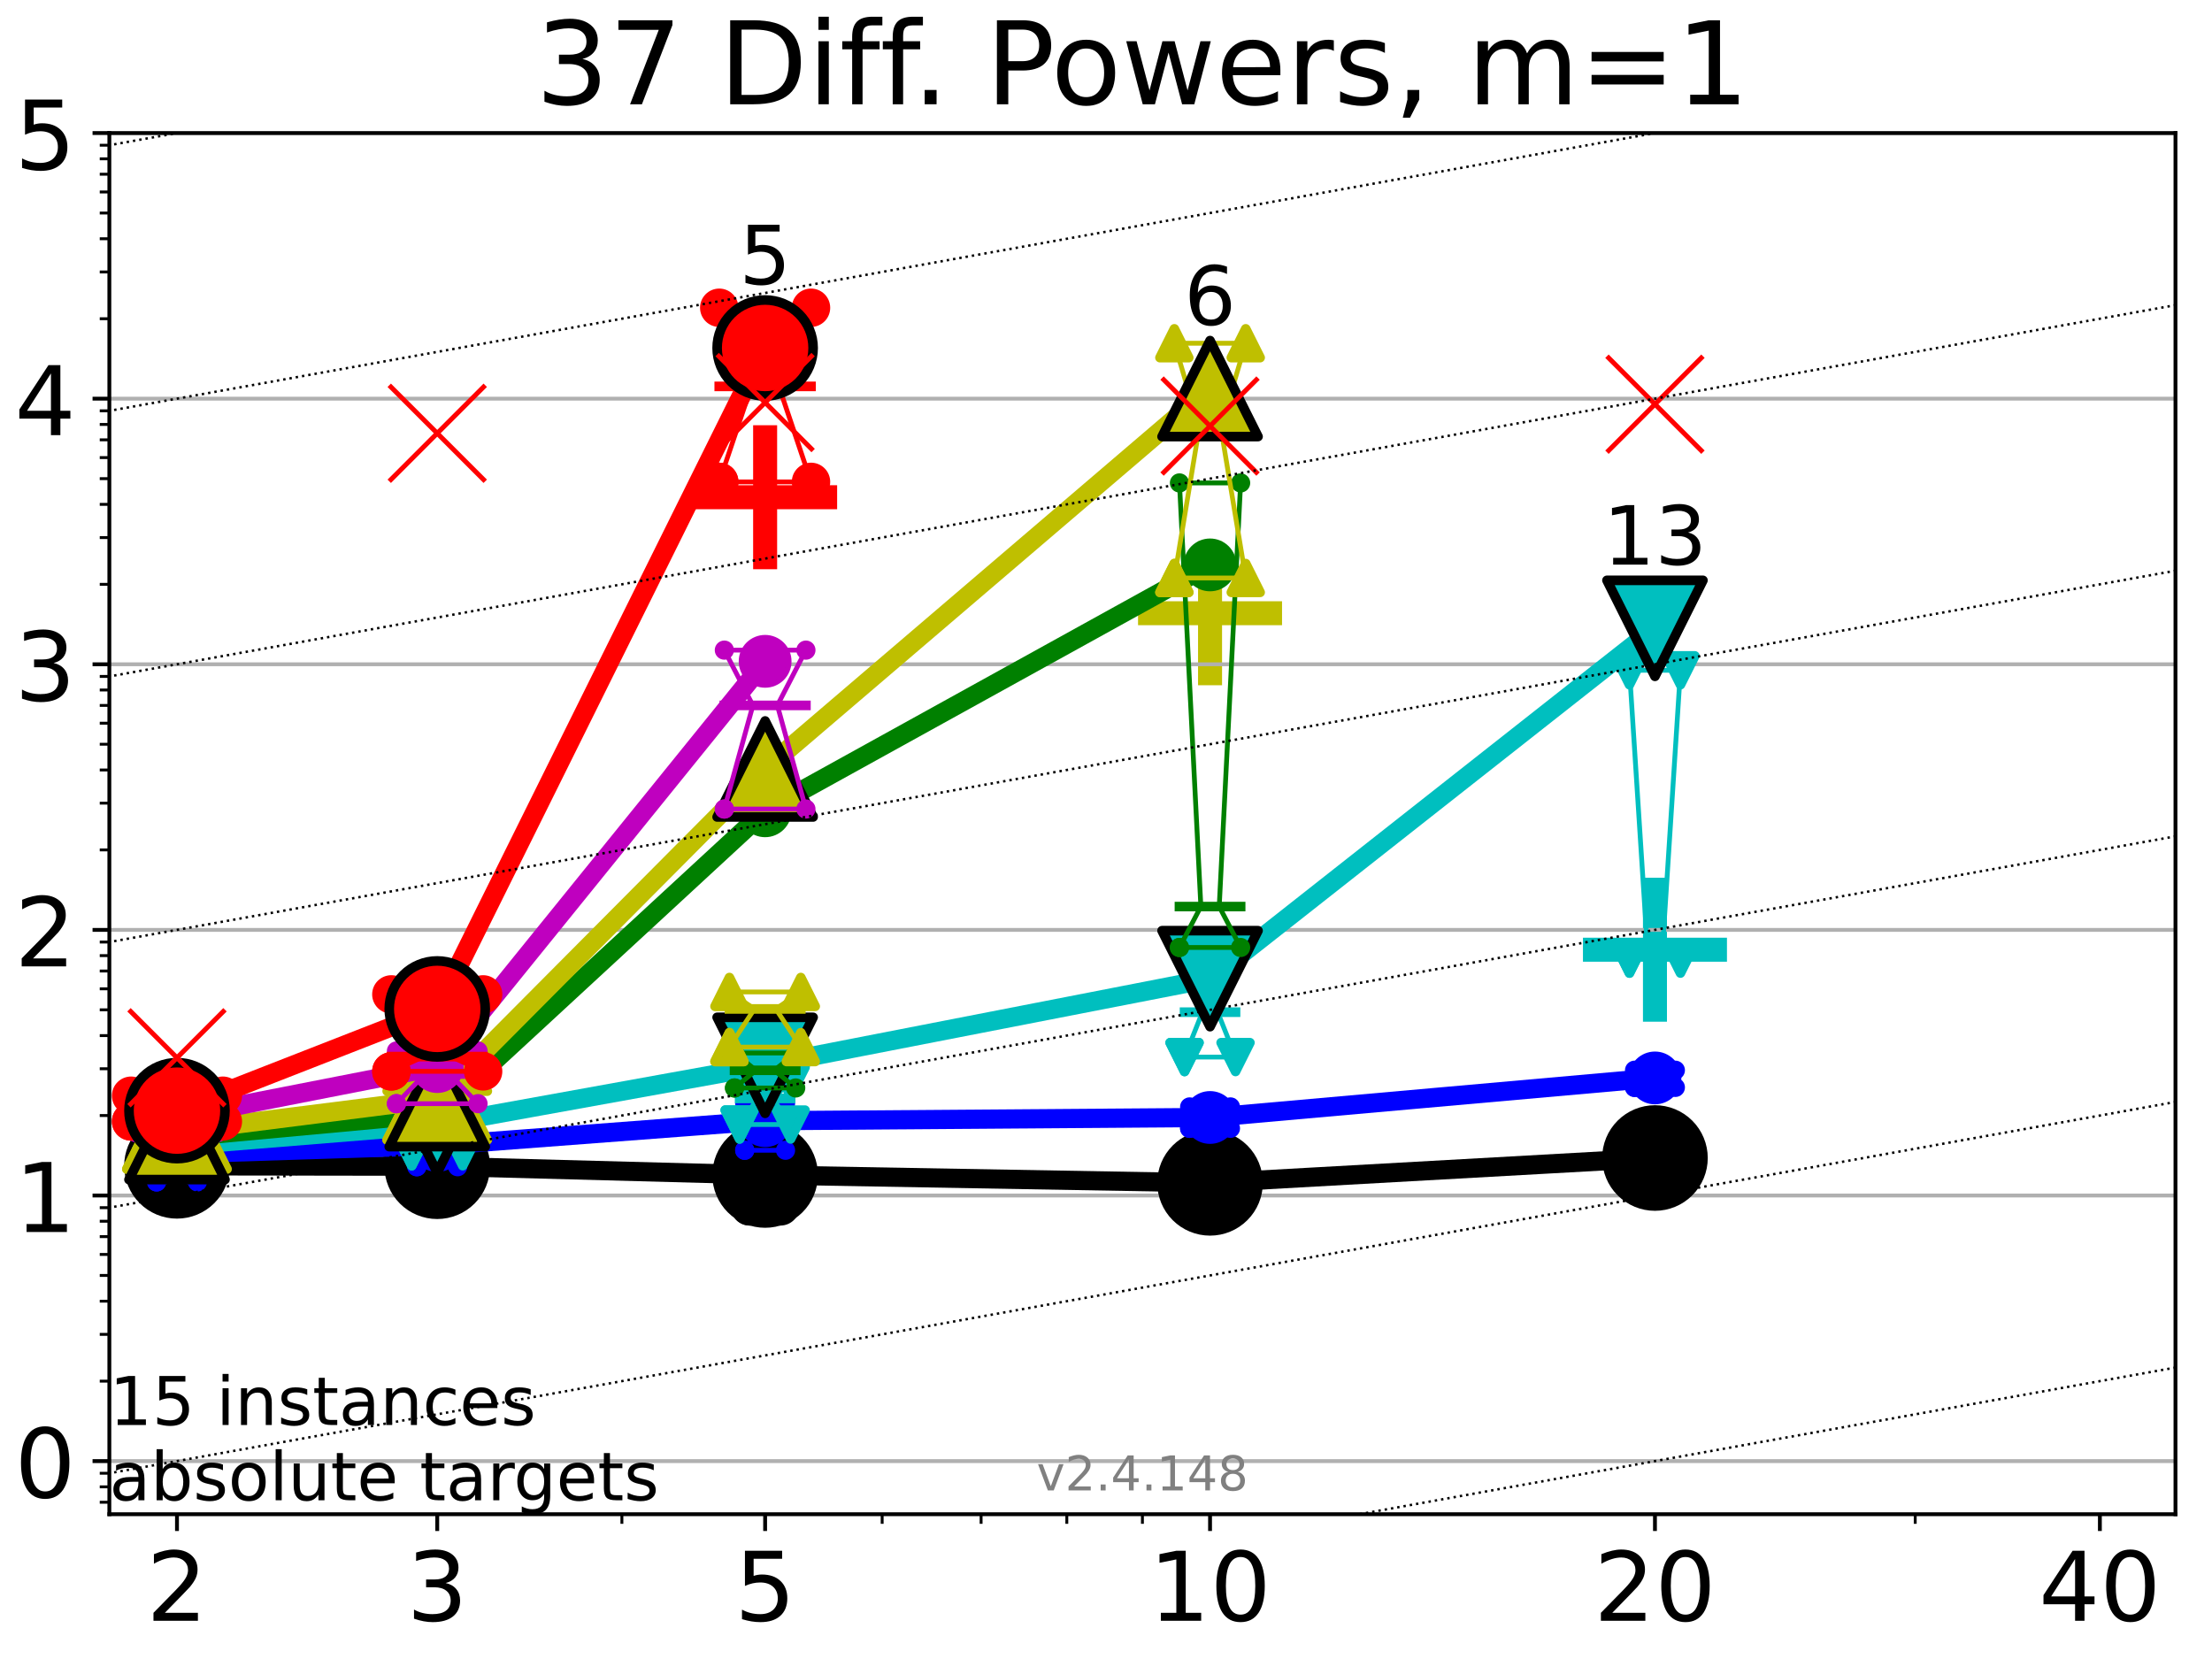 <?xml version="1.0" encoding="utf-8" standalone="no"?>
<!DOCTYPE svg PUBLIC "-//W3C//DTD SVG 1.1//EN"
  "http://www.w3.org/Graphics/SVG/1.1/DTD/svg11.dtd">
<!-- Created with matplotlib (https://matplotlib.org/) -->
<svg height="345.6pt" version="1.1" viewBox="0 0 460.8 345.6" width="460.8pt" xmlns="http://www.w3.org/2000/svg" xmlns:xlink="http://www.w3.org/1999/xlink">
 <defs>
  <style type="text/css">*{stroke-linecap:butt;stroke-linejoin:round;}</style>
 </defs>
 <g id="figure_1">
  <g id="patch_1">
   <path d="M 0 345.6 
L 460.8 345.6 
L 460.8 0 
L 0 0 
z
" style="fill:#ffffff;"/>
  </g>
  <g id="axes_1">
   <g id="patch_2">
    <path d="M 22.78 315.44 
L 453.192 315.44 
L 453.192 27.72 
L 22.78 27.72 
z
" style="fill:#ffffff;"/>
   </g>
   <g id="line2d_1">
    <defs>
     <path d="M -15 0 
L 15 0 
M 0 15 
L 0 -15 
" id="m03c587c95e" style="stroke:#00bfbf;stroke-width:5;"/>
    </defs>
    <g clip-path="url(#pfbe106f203)">
     <use style="fill:#00bfbf;stroke:#00bfbf;stroke-width:5;" x="344.758" xlink:href="#m03c587c95e" y="197.845"/>
    </g>
   </g>
   <g id="line2d_2">
    <defs>
     <path d="M -15 0 
L 15 0 
M 0 15 
L 0 -15 
" id="m1f473ce860" style="stroke:#bfbf00;stroke-width:5;"/>
    </defs>
    <g clip-path="url(#pfbe106f203)">
     <use style="fill:#bfbf00;stroke:#bfbf00;stroke-width:5;" x="252.074" xlink:href="#m1f473ce860" y="127.745"/>
    </g>
   </g>
   <g id="line2d_3">
    <defs>
     <path d="M -15 0 
L 15 0 
M 0 15 
L 0 -15 
" id="m34fee32b0c" style="stroke:#ff0000;stroke-width:5;"/>
    </defs>
    <g clip-path="url(#pfbe106f203)">
     <use style="fill:#ff0000;stroke:#ff0000;stroke-width:5;" x="159.39" xlink:href="#m34fee32b0c" y="103.582"/>
    </g>
   </g>
   <g id="matplotlib.axis_1">
    <g id="xtick_1">
     <g id="line2d_4">
      <defs>
       <path d="M 0 0 
L 0 3.5 
" id="m9448f2bacc" style="stroke:#000000;stroke-width:0.8;"/>
      </defs>
      <g>
       <use style="stroke:#000000;stroke-width:0.8;" x="36.868" xlink:href="#m9448f2bacc" y="315.44"/>
      </g>
     </g>
     <g id="text_1">
      <!-- 2 -->
      <g transform="translate(30.506 337.637)scale(0.2 -0.2)">
       <defs>
        <path d="M 19.188 8.297 
L 53.609 8.297 
L 53.609 0 
L 7.328 0 
L 7.328 8.297 
Q 12.938 14.109 22.625 23.891 
Q 32.328 33.688 34.812 36.531 
Q 39.547 41.844 41.422 45.531 
Q 43.312 49.219 43.312 52.781 
Q 43.312 58.594 39.234 62.25 
Q 35.156 65.922 28.609 65.922 
Q 23.969 65.922 18.812 64.312 
Q 13.672 62.703 7.812 59.422 
L 7.812 69.391 
Q 13.766 71.781 18.938 73 
Q 24.125 74.219 28.422 74.219 
Q 39.75 74.219 46.484 68.547 
Q 53.219 62.891 53.219 53.422 
Q 53.219 48.922 51.531 44.891 
Q 49.859 40.875 45.406 35.406 
Q 44.188 33.984 37.641 27.219 
Q 31.109 20.453 19.188 8.297 
z
" id="DejaVuSans-50"/>
       </defs>
       <use xlink:href="#DejaVuSans-50"/>
      </g>
     </g>
    </g>
    <g id="xtick_2">
     <g id="line2d_5">
      <g>
       <use style="stroke:#000000;stroke-width:0.8;" x="91.085" xlink:href="#m9448f2bacc" y="315.44"/>
      </g>
     </g>
     <g id="text_2">
      <!-- 3 -->
      <g transform="translate(84.723 337.637)scale(0.2 -0.2)">
       <defs>
        <path d="M 40.578 39.312 
Q 47.656 37.797 51.625 33 
Q 55.609 28.219 55.609 21.188 
Q 55.609 10.406 48.188 4.484 
Q 40.766 -1.422 27.094 -1.422 
Q 22.516 -1.422 17.656 -0.516 
Q 12.797 0.391 7.625 2.203 
L 7.625 11.719 
Q 11.719 9.328 16.594 8.109 
Q 21.484 6.891 26.812 6.891 
Q 36.078 6.891 40.938 10.547 
Q 45.797 14.203 45.797 21.188 
Q 45.797 27.641 41.281 31.266 
Q 36.766 34.906 28.719 34.906 
L 20.219 34.906 
L 20.219 43.016 
L 29.109 43.016 
Q 36.375 43.016 40.234 45.922 
Q 44.094 48.828 44.094 54.297 
Q 44.094 59.906 40.109 62.906 
Q 36.141 65.922 28.719 65.922 
Q 24.656 65.922 20.016 65.031 
Q 15.375 64.156 9.812 62.312 
L 9.812 71.094 
Q 15.438 72.656 20.344 73.438 
Q 25.25 74.219 29.594 74.219 
Q 40.828 74.219 47.359 69.109 
Q 53.906 64.016 53.906 55.328 
Q 53.906 49.266 50.438 45.094 
Q 46.969 40.922 40.578 39.312 
z
" id="DejaVuSans-51"/>
       </defs>
       <use xlink:href="#DejaVuSans-51"/>
      </g>
     </g>
    </g>
    <g id="xtick_3">
     <g id="line2d_6">
      <g>
       <use style="stroke:#000000;stroke-width:0.8;" x="159.39" xlink:href="#m9448f2bacc" y="315.44"/>
      </g>
     </g>
     <g id="text_3">
      <!-- 5 -->
      <g transform="translate(153.028 337.637)scale(0.2 -0.2)">
       <defs>
        <path d="M 10.797 72.906 
L 49.516 72.906 
L 49.516 64.594 
L 19.828 64.594 
L 19.828 46.734 
Q 21.969 47.469 24.109 47.828 
Q 26.266 48.188 28.422 48.188 
Q 40.625 48.188 47.75 41.5 
Q 54.891 34.812 54.891 23.391 
Q 54.891 11.625 47.562 5.094 
Q 40.234 -1.422 26.906 -1.422 
Q 22.312 -1.422 17.547 -0.641 
Q 12.797 0.141 7.719 1.703 
L 7.719 11.625 
Q 12.109 9.234 16.797 8.062 
Q 21.484 6.891 26.703 6.891 
Q 35.156 6.891 40.078 11.328 
Q 45.016 15.766 45.016 23.391 
Q 45.016 31 40.078 35.438 
Q 35.156 39.891 26.703 39.891 
Q 22.75 39.891 18.812 39.016 
Q 14.891 38.141 10.797 36.281 
z
" id="DejaVuSans-53"/>
       </defs>
       <use xlink:href="#DejaVuSans-53"/>
      </g>
     </g>
    </g>
    <g id="xtick_4">
     <g id="line2d_7">
      <g>
       <use style="stroke:#000000;stroke-width:0.8;" x="252.074" xlink:href="#m9448f2bacc" y="315.44"/>
      </g>
     </g>
     <g id="text_4">
      <!-- 10 -->
      <g transform="translate(239.349 337.637)scale(0.2 -0.2)">
       <defs>
        <path d="M 12.406 8.297 
L 28.516 8.297 
L 28.516 63.922 
L 10.984 60.406 
L 10.984 69.391 
L 28.422 72.906 
L 38.281 72.906 
L 38.281 8.297 
L 54.391 8.297 
L 54.391 0 
L 12.406 0 
z
" id="DejaVuSans-49"/>
        <path d="M 31.781 66.406 
Q 24.172 66.406 20.328 58.906 
Q 16.5 51.422 16.5 36.375 
Q 16.5 21.391 20.328 13.891 
Q 24.172 6.391 31.781 6.391 
Q 39.453 6.391 43.281 13.891 
Q 47.125 21.391 47.125 36.375 
Q 47.125 51.422 43.281 58.906 
Q 39.453 66.406 31.781 66.406 
z
M 31.781 74.219 
Q 44.047 74.219 50.516 64.516 
Q 56.984 54.828 56.984 36.375 
Q 56.984 17.969 50.516 8.266 
Q 44.047 -1.422 31.781 -1.422 
Q 19.531 -1.422 13.062 8.266 
Q 6.594 17.969 6.594 36.375 
Q 6.594 54.828 13.062 64.516 
Q 19.531 74.219 31.781 74.219 
z
" id="DejaVuSans-48"/>
       </defs>
       <use xlink:href="#DejaVuSans-49"/>
       <use x="63.623" xlink:href="#DejaVuSans-48"/>
      </g>
     </g>
    </g>
    <g id="xtick_5">
     <g id="line2d_8">
      <g>
       <use style="stroke:#000000;stroke-width:0.8;" x="344.758" xlink:href="#m9448f2bacc" y="315.44"/>
      </g>
     </g>
     <g id="text_5">
      <!-- 20 -->
      <g transform="translate(332.033 337.637)scale(0.2 -0.2)">
       <use xlink:href="#DejaVuSans-50"/>
       <use x="63.623" xlink:href="#DejaVuSans-48"/>
      </g>
     </g>
    </g>
    <g id="xtick_6">
     <g id="line2d_9">
      <g>
       <use style="stroke:#000000;stroke-width:0.8;" x="437.443" xlink:href="#m9448f2bacc" y="315.44"/>
      </g>
     </g>
     <g id="text_6">
      <!-- 40 -->
      <g transform="translate(424.718 337.637)scale(0.2 -0.2)">
       <defs>
        <path d="M 37.797 64.312 
L 12.891 25.391 
L 37.797 25.391 
z
M 35.203 72.906 
L 47.609 72.906 
L 47.609 25.391 
L 58.016 25.391 
L 58.016 17.188 
L 47.609 17.188 
L 47.609 0 
L 37.797 0 
L 37.797 17.188 
L 4.891 17.188 
L 4.891 26.703 
z
" id="DejaVuSans-52"/>
       </defs>
       <use xlink:href="#DejaVuSans-52"/>
       <use x="63.623" xlink:href="#DejaVuSans-48"/>
      </g>
     </g>
    </g>
    <g id="xtick_7">
     <g id="line2d_10">
      <defs>
       <path d="M 0 0 
L 0 2 
" id="md5f4d24fa3" style="stroke:#000000;stroke-width:0.6;"/>
      </defs>
      <g>
       <use style="stroke:#000000;stroke-width:0.6;" x="129.552" xlink:href="#md5f4d24fa3" y="315.44"/>
      </g>
     </g>
    </g>
    <g id="xtick_8">
     <g id="line2d_11">
      <g>
       <use style="stroke:#000000;stroke-width:0.6;" x="183.769" xlink:href="#md5f4d24fa3" y="315.44"/>
      </g>
     </g>
    </g>
    <g id="xtick_9">
     <g id="line2d_12">
      <g>
       <use style="stroke:#000000;stroke-width:0.6;" x="204.381" xlink:href="#md5f4d24fa3" y="315.44"/>
      </g>
     </g>
    </g>
    <g id="xtick_10">
     <g id="line2d_13">
      <g>
       <use style="stroke:#000000;stroke-width:0.6;" x="222.237" xlink:href="#md5f4d24fa3" y="315.44"/>
      </g>
     </g>
    </g>
    <g id="xtick_11">
     <g id="line2d_14">
      <g>
       <use style="stroke:#000000;stroke-width:0.6;" x="237.986" xlink:href="#md5f4d24fa3" y="315.44"/>
      </g>
     </g>
    </g>
    <g id="xtick_12">
     <g id="line2d_15">
      <g>
       <use style="stroke:#000000;stroke-width:0.6;" x="398.975" xlink:href="#md5f4d24fa3" y="315.44"/>
      </g>
     </g>
    </g>
   </g>
   <g id="matplotlib.axis_2">
    <g id="ytick_1">
     <g id="line2d_16">
      <path clip-path="url(#pfbe106f203)" d="M 22.78 304.374 
L 453.192 304.374 
" style="fill:none;stroke:#b0b0b0;stroke-linecap:square;stroke-width:0.8;"/>
     </g>
     <g id="line2d_17">
      <defs>
       <path d="M 0 0 
L -3.5 0 
" id="mae376c55fb" style="stroke:#000000;stroke-width:0.8;"/>
      </defs>
      <g>
       <use style="stroke:#000000;stroke-width:0.8;" x="22.78" xlink:href="#mae376c55fb" y="304.374"/>
      </g>
     </g>
     <g id="text_7">
      <!-- 0 -->
      <g transform="translate(3.055 311.972)scale(0.2 -0.2)">
       <use xlink:href="#DejaVuSans-48"/>
      </g>
     </g>
    </g>
    <g id="ytick_2">
     <g id="line2d_18">
      <path clip-path="url(#pfbe106f203)" d="M 22.78 249.043 
L 453.192 249.043 
" style="fill:none;stroke:#b0b0b0;stroke-linecap:square;stroke-width:0.8;"/>
     </g>
     <g id="line2d_19">
      <g>
       <use style="stroke:#000000;stroke-width:0.8;" x="22.78" xlink:href="#mae376c55fb" y="249.043"/>
      </g>
     </g>
     <g id="text_8">
      <!-- 1 -->
      <g transform="translate(3.055 256.642)scale(0.2 -0.2)">
       <use xlink:href="#DejaVuSans-49"/>
      </g>
     </g>
    </g>
    <g id="ytick_3">
     <g id="line2d_20">
      <path clip-path="url(#pfbe106f203)" d="M 22.78 193.712 
L 453.192 193.712 
" style="fill:none;stroke:#b0b0b0;stroke-linecap:square;stroke-width:0.8;"/>
     </g>
     <g id="line2d_21">
      <g>
       <use style="stroke:#000000;stroke-width:0.8;" x="22.78" xlink:href="#mae376c55fb" y="193.712"/>
      </g>
     </g>
     <g id="text_9">
      <!-- 2 -->
      <g transform="translate(3.055 201.311)scale(0.2 -0.2)">
       <use xlink:href="#DejaVuSans-50"/>
      </g>
     </g>
    </g>
    <g id="ytick_4">
     <g id="line2d_22">
      <path clip-path="url(#pfbe106f203)" d="M 22.78 138.382 
L 453.192 138.382 
" style="fill:none;stroke:#b0b0b0;stroke-linecap:square;stroke-width:0.8;"/>
     </g>
     <g id="line2d_23">
      <g>
       <use style="stroke:#000000;stroke-width:0.8;" x="22.78" xlink:href="#mae376c55fb" y="138.382"/>
      </g>
     </g>
     <g id="text_10">
      <!-- 3 -->
      <g transform="translate(3.055 145.98)scale(0.2 -0.2)">
       <use xlink:href="#DejaVuSans-51"/>
      </g>
     </g>
    </g>
    <g id="ytick_5">
     <g id="line2d_24">
      <path clip-path="url(#pfbe106f203)" d="M 22.78 83.051 
L 453.192 83.051 
" style="fill:none;stroke:#b0b0b0;stroke-linecap:square;stroke-width:0.8;"/>
     </g>
     <g id="line2d_25">
      <g>
       <use style="stroke:#000000;stroke-width:0.8;" x="22.78" xlink:href="#mae376c55fb" y="83.051"/>
      </g>
     </g>
     <g id="text_11">
      <!-- 4 -->
      <g transform="translate(3.055 90.649)scale(0.2 -0.2)">
       <use xlink:href="#DejaVuSans-52"/>
      </g>
     </g>
    </g>
    <g id="ytick_6">
     <g id="line2d_26">
      <path clip-path="url(#pfbe106f203)" d="M 22.78 27.72 
L 453.192 27.72 
" style="fill:none;stroke:#b0b0b0;stroke-linecap:square;stroke-width:0.8;"/>
     </g>
     <g id="line2d_27">
      <g>
       <use style="stroke:#000000;stroke-width:0.8;" x="22.78" xlink:href="#mae376c55fb" y="27.72"/>
      </g>
     </g>
     <g id="text_12">
      <!-- 5 -->
      <g transform="translate(3.055 35.318)scale(0.2 -0.2)">
       <use xlink:href="#DejaVuSans-53"/>
      </g>
     </g>
    </g>
    <g id="ytick_7">
     <g id="line2d_28">
      <defs>
       <path d="M 0 0 
L -2 0 
" id="m5a882d7e00" style="stroke:#000000;stroke-width:0.6;"/>
      </defs>
      <g>
       <use style="stroke:#000000;stroke-width:0.6;" x="22.78" xlink:href="#m5a882d7e00" y="312.945"/>
      </g>
     </g>
    </g>
    <g id="ytick_8">
     <g id="line2d_29">
      <g>
       <use style="stroke:#000000;stroke-width:0.6;" x="22.78" xlink:href="#m5a882d7e00" y="309.736"/>
      </g>
     </g>
    </g>
    <g id="ytick_9">
     <g id="line2d_30">
      <g>
       <use style="stroke:#000000;stroke-width:0.6;" x="22.78" xlink:href="#m5a882d7e00" y="306.906"/>
      </g>
     </g>
    </g>
    <g id="ytick_10">
     <g id="line2d_31">
      <g>
       <use style="stroke:#000000;stroke-width:0.6;" x="22.78" xlink:href="#m5a882d7e00" y="287.718"/>
      </g>
     </g>
    </g>
    <g id="ytick_11">
     <g id="line2d_32">
      <g>
       <use style="stroke:#000000;stroke-width:0.6;" x="22.78" xlink:href="#m5a882d7e00" y="277.974"/>
      </g>
     </g>
    </g>
    <g id="ytick_12">
     <g id="line2d_33">
      <g>
       <use style="stroke:#000000;stroke-width:0.6;" x="22.78" xlink:href="#m5a882d7e00" y="271.061"/>
      </g>
     </g>
    </g>
    <g id="ytick_13">
     <g id="line2d_34">
      <g>
       <use style="stroke:#000000;stroke-width:0.6;" x="22.78" xlink:href="#m5a882d7e00" y="265.699"/>
      </g>
     </g>
    </g>
    <g id="ytick_14">
     <g id="line2d_35">
      <g>
       <use style="stroke:#000000;stroke-width:0.6;" x="22.78" xlink:href="#m5a882d7e00" y="261.318"/>
      </g>
     </g>
    </g>
    <g id="ytick_15">
     <g id="line2d_36">
      <g>
       <use style="stroke:#000000;stroke-width:0.6;" x="22.78" xlink:href="#m5a882d7e00" y="257.614"/>
      </g>
     </g>
    </g>
    <g id="ytick_16">
     <g id="line2d_37">
      <g>
       <use style="stroke:#000000;stroke-width:0.6;" x="22.78" xlink:href="#m5a882d7e00" y="254.405"/>
      </g>
     </g>
    </g>
    <g id="ytick_17">
     <g id="line2d_38">
      <g>
       <use style="stroke:#000000;stroke-width:0.6;" x="22.78" xlink:href="#m5a882d7e00" y="251.575"/>
      </g>
     </g>
    </g>
    <g id="ytick_18">
     <g id="line2d_39">
      <g>
       <use style="stroke:#000000;stroke-width:0.6;" x="22.78" xlink:href="#m5a882d7e00" y="232.387"/>
      </g>
     </g>
    </g>
    <g id="ytick_19">
     <g id="line2d_40">
      <g>
       <use style="stroke:#000000;stroke-width:0.6;" x="22.78" xlink:href="#m5a882d7e00" y="222.644"/>
      </g>
     </g>
    </g>
    <g id="ytick_20">
     <g id="line2d_41">
      <g>
       <use style="stroke:#000000;stroke-width:0.6;" x="22.78" xlink:href="#m5a882d7e00" y="215.731"/>
      </g>
     </g>
    </g>
    <g id="ytick_21">
     <g id="line2d_42">
      <g>
       <use style="stroke:#000000;stroke-width:0.6;" x="22.78" xlink:href="#m5a882d7e00" y="210.369"/>
      </g>
     </g>
    </g>
    <g id="ytick_22">
     <g id="line2d_43">
      <g>
       <use style="stroke:#000000;stroke-width:0.6;" x="22.78" xlink:href="#m5a882d7e00" y="205.987"/>
      </g>
     </g>
    </g>
    <g id="ytick_23">
     <g id="line2d_44">
      <g>
       <use style="stroke:#000000;stroke-width:0.6;" x="22.78" xlink:href="#m5a882d7e00" y="202.283"/>
      </g>
     </g>
    </g>
    <g id="ytick_24">
     <g id="line2d_45">
      <g>
       <use style="stroke:#000000;stroke-width:0.6;" x="22.78" xlink:href="#m5a882d7e00" y="199.074"/>
      </g>
     </g>
    </g>
    <g id="ytick_25">
     <g id="line2d_46">
      <g>
       <use style="stroke:#000000;stroke-width:0.6;" x="22.78" xlink:href="#m5a882d7e00" y="196.244"/>
      </g>
     </g>
    </g>
    <g id="ytick_26">
     <g id="line2d_47">
      <g>
       <use style="stroke:#000000;stroke-width:0.6;" x="22.78" xlink:href="#m5a882d7e00" y="177.056"/>
      </g>
     </g>
    </g>
    <g id="ytick_27">
     <g id="line2d_48">
      <g>
       <use style="stroke:#000000;stroke-width:0.6;" x="22.78" xlink:href="#m5a882d7e00" y="167.313"/>
      </g>
     </g>
    </g>
    <g id="ytick_28">
     <g id="line2d_49">
      <g>
       <use style="stroke:#000000;stroke-width:0.6;" x="22.78" xlink:href="#m5a882d7e00" y="160.4"/>
      </g>
     </g>
    </g>
    <g id="ytick_29">
     <g id="line2d_50">
      <g>
       <use style="stroke:#000000;stroke-width:0.6;" x="22.78" xlink:href="#m5a882d7e00" y="155.038"/>
      </g>
     </g>
    </g>
    <g id="ytick_30">
     <g id="line2d_51">
      <g>
       <use style="stroke:#000000;stroke-width:0.6;" x="22.78" xlink:href="#m5a882d7e00" y="150.657"/>
      </g>
     </g>
    </g>
    <g id="ytick_31">
     <g id="line2d_52">
      <g>
       <use style="stroke:#000000;stroke-width:0.6;" x="22.78" xlink:href="#m5a882d7e00" y="146.952"/>
      </g>
     </g>
    </g>
    <g id="ytick_32">
     <g id="line2d_53">
      <g>
       <use style="stroke:#000000;stroke-width:0.6;" x="22.78" xlink:href="#m5a882d7e00" y="143.744"/>
      </g>
     </g>
    </g>
    <g id="ytick_33">
     <g id="line2d_54">
      <g>
       <use style="stroke:#000000;stroke-width:0.6;" x="22.78" xlink:href="#m5a882d7e00" y="140.913"/>
      </g>
     </g>
    </g>
    <g id="ytick_34">
     <g id="line2d_55">
      <g>
       <use style="stroke:#000000;stroke-width:0.6;" x="22.78" xlink:href="#m5a882d7e00" y="121.725"/>
      </g>
     </g>
    </g>
    <g id="ytick_35">
     <g id="line2d_56">
      <g>
       <use style="stroke:#000000;stroke-width:0.6;" x="22.78" xlink:href="#m5a882d7e00" y="111.982"/>
      </g>
     </g>
    </g>
    <g id="ytick_36">
     <g id="line2d_57">
      <g>
       <use style="stroke:#000000;stroke-width:0.6;" x="22.78" xlink:href="#m5a882d7e00" y="105.069"/>
      </g>
     </g>
    </g>
    <g id="ytick_37">
     <g id="line2d_58">
      <g>
       <use style="stroke:#000000;stroke-width:0.6;" x="22.78" xlink:href="#m5a882d7e00" y="99.707"/>
      </g>
     </g>
    </g>
    <g id="ytick_38">
     <g id="line2d_59">
      <g>
       <use style="stroke:#000000;stroke-width:0.6;" x="22.78" xlink:href="#m5a882d7e00" y="95.326"/>
      </g>
     </g>
    </g>
    <g id="ytick_39">
     <g id="line2d_60">
      <g>
       <use style="stroke:#000000;stroke-width:0.6;" x="22.78" xlink:href="#m5a882d7e00" y="91.622"/>
      </g>
     </g>
    </g>
    <g id="ytick_40">
     <g id="line2d_61">
      <g>
       <use style="stroke:#000000;stroke-width:0.6;" x="22.78" xlink:href="#m5a882d7e00" y="88.413"/>
      </g>
     </g>
    </g>
    <g id="ytick_41">
     <g id="line2d_62">
      <g>
       <use style="stroke:#000000;stroke-width:0.6;" x="22.78" xlink:href="#m5a882d7e00" y="85.583"/>
      </g>
     </g>
    </g>
    <g id="ytick_42">
     <g id="line2d_63">
      <g>
       <use style="stroke:#000000;stroke-width:0.6;" x="22.78" xlink:href="#m5a882d7e00" y="66.395"/>
      </g>
     </g>
    </g>
    <g id="ytick_43">
     <g id="line2d_64">
      <g>
       <use style="stroke:#000000;stroke-width:0.6;" x="22.78" xlink:href="#m5a882d7e00" y="56.651"/>
      </g>
     </g>
    </g>
    <g id="ytick_44">
     <g id="line2d_65">
      <g>
       <use style="stroke:#000000;stroke-width:0.6;" x="22.78" xlink:href="#m5a882d7e00" y="49.738"/>
      </g>
     </g>
    </g>
    <g id="ytick_45">
     <g id="line2d_66">
      <g>
       <use style="stroke:#000000;stroke-width:0.6;" x="22.78" xlink:href="#m5a882d7e00" y="44.376"/>
      </g>
     </g>
    </g>
    <g id="ytick_46">
     <g id="line2d_67">
      <g>
       <use style="stroke:#000000;stroke-width:0.6;" x="22.78" xlink:href="#m5a882d7e00" y="39.995"/>
      </g>
     </g>
    </g>
    <g id="ytick_47">
     <g id="line2d_68">
      <g>
       <use style="stroke:#000000;stroke-width:0.6;" x="22.78" xlink:href="#m5a882d7e00" y="36.291"/>
      </g>
     </g>
    </g>
    <g id="ytick_48">
     <g id="line2d_69">
      <g>
       <use style="stroke:#000000;stroke-width:0.6;" x="22.78" xlink:href="#m5a882d7e00" y="33.082"/>
      </g>
     </g>
    </g>
    <g id="ytick_49">
     <g id="line2d_70">
      <g>
       <use style="stroke:#000000;stroke-width:0.6;" x="22.78" xlink:href="#m5a882d7e00" y="30.252"/>
      </g>
     </g>
    </g>
   </g>
   <g id="line2d_71">
    <path clip-path="url(#pfbe106f203)" d="M 33.682 246.753 
L 35.912 244.662 
L 33.682 240.114 
L 40.054 240.114 
L 37.824 244.662 
L 40.054 246.753 
L 33.682 246.753 
" style="fill:none;stroke:#000000;stroke-linecap:square;"/>
   </g>
   <g id="line2d_72">
    <path clip-path="url(#pfbe106f203)" d="M 33.682 246.753 
L 40.054 246.753 
L 40.054 240.114 
L 33.682 240.114 
L 33.682 246.753 
" style="fill:none;"/>
    <defs>
     <path d="M 0 3 
C 0.796 3 1.559 2.684 2.121 2.121 
C 2.684 1.559 3 0.796 3 0 
C 3 -0.796 2.684 -1.559 2.121 -2.121 
C 1.559 -2.684 0.796 -3 0 -3 
C -0.796 -3 -1.559 -2.684 -2.121 -2.121 
C -2.684 -1.559 -3 -0.796 -3 0 
C -3 0.796 -2.684 1.559 -2.121 2.121 
C -1.559 2.684 -0.796 3 0 3 
z
" id="ma303385e3e" style="stroke:#000000;stroke-width:2;"/>
    </defs>
    <g clip-path="url(#pfbe106f203)">
     <use style="stroke:#000000;stroke-width:2;" x="33.682" xlink:href="#ma303385e3e" y="246.753"/>
     <use style="stroke:#000000;stroke-width:2;" x="40.054" xlink:href="#ma303385e3e" y="246.753"/>
     <use style="stroke:#000000;stroke-width:2;" x="40.054" xlink:href="#ma303385e3e" y="240.114"/>
     <use style="stroke:#000000;stroke-width:2;" x="33.682" xlink:href="#ma303385e3e" y="240.114"/>
     <use style="stroke:#000000;stroke-width:2;" x="33.682" xlink:href="#ma303385e3e" y="246.753"/>
    </g>
   </g>
   <g id="line2d_73">
    <path clip-path="url(#pfbe106f203)" d="M 33.682 244.662 
L 40.054 244.662 
" style="fill:none;stroke:#000000;stroke-linecap:square;stroke-width:2;"/>
   </g>
   <g id="line2d_74">
    <path clip-path="url(#pfbe106f203)" d="M 87.899 247.492 
L 90.129 244.662 
L 87.899 240.114 
L 94.271 240.114 
L 92.041 244.662 
L 94.271 247.492 
L 87.899 247.492 
" style="fill:none;stroke:#000000;stroke-linecap:square;"/>
   </g>
   <g id="line2d_75">
    <path clip-path="url(#pfbe106f203)" d="M 87.899 247.492 
L 94.271 247.492 
L 94.271 240.114 
L 87.899 240.114 
L 87.899 247.492 
" style="fill:none;"/>
    <g clip-path="url(#pfbe106f203)">
     <use style="stroke:#000000;stroke-width:2;" x="87.899" xlink:href="#ma303385e3e" y="247.492"/>
     <use style="stroke:#000000;stroke-width:2;" x="94.271" xlink:href="#ma303385e3e" y="247.492"/>
     <use style="stroke:#000000;stroke-width:2;" x="94.271" xlink:href="#ma303385e3e" y="240.114"/>
     <use style="stroke:#000000;stroke-width:2;" x="87.899" xlink:href="#ma303385e3e" y="240.114"/>
     <use style="stroke:#000000;stroke-width:2;" x="87.899" xlink:href="#ma303385e3e" y="247.492"/>
    </g>
   </g>
   <g id="line2d_76">
    <path clip-path="url(#pfbe106f203)" d="M 87.899 244.662 
L 94.271 244.662 
" style="fill:none;stroke:#000000;stroke-linecap:square;stroke-width:2;"/>
   </g>
   <g id="line2d_77">
    <path clip-path="url(#pfbe106f203)" d="M 156.204 251.309 
L 158.434 243.874 
L 156.204 241.13 
L 162.576 241.13 
L 160.346 243.874 
L 162.576 251.309 
L 156.204 251.309 
" style="fill:none;stroke:#000000;stroke-linecap:square;"/>
   </g>
   <g id="line2d_78">
    <path clip-path="url(#pfbe106f203)" d="M 156.204 251.309 
L 162.576 251.309 
L 162.576 241.13 
L 156.204 241.13 
L 156.204 251.309 
" style="fill:none;"/>
    <g clip-path="url(#pfbe106f203)">
     <use style="stroke:#000000;stroke-width:2;" x="156.204" xlink:href="#ma303385e3e" y="251.309"/>
     <use style="stroke:#000000;stroke-width:2;" x="162.576" xlink:href="#ma303385e3e" y="251.309"/>
     <use style="stroke:#000000;stroke-width:2;" x="162.576" xlink:href="#ma303385e3e" y="241.13"/>
     <use style="stroke:#000000;stroke-width:2;" x="156.204" xlink:href="#ma303385e3e" y="241.13"/>
     <use style="stroke:#000000;stroke-width:2;" x="156.204" xlink:href="#ma303385e3e" y="251.309"/>
    </g>
   </g>
   <g id="line2d_79">
    <path clip-path="url(#pfbe106f203)" d="M 156.204 243.874 
L 162.576 243.874 
" style="fill:none;stroke:#000000;stroke-linecap:square;stroke-width:2;"/>
   </g>
   <g id="line2d_80">
    <path clip-path="url(#pfbe106f203)" d="M 248.888 249.406 
L 251.118 247.643 
L 248.888 243.681 
L 255.26 243.681 
L 253.03 247.643 
L 255.26 249.406 
L 248.888 249.406 
" style="fill:none;stroke:#000000;stroke-linecap:square;"/>
   </g>
   <g id="line2d_81">
    <path clip-path="url(#pfbe106f203)" d="M 248.888 249.406 
L 255.26 249.406 
L 255.26 243.681 
L 248.888 243.681 
L 248.888 249.406 
" style="fill:none;"/>
    <g clip-path="url(#pfbe106f203)">
     <use style="stroke:#000000;stroke-width:2;" x="248.888" xlink:href="#ma303385e3e" y="249.406"/>
     <use style="stroke:#000000;stroke-width:2;" x="255.26" xlink:href="#ma303385e3e" y="249.406"/>
     <use style="stroke:#000000;stroke-width:2;" x="255.26" xlink:href="#ma303385e3e" y="243.681"/>
     <use style="stroke:#000000;stroke-width:2;" x="248.888" xlink:href="#ma303385e3e" y="243.681"/>
     <use style="stroke:#000000;stroke-width:2;" x="248.888" xlink:href="#ma303385e3e" y="249.406"/>
    </g>
   </g>
   <g id="line2d_82">
    <path clip-path="url(#pfbe106f203)" d="M 248.888 247.643 
L 255.26 247.643 
" style="fill:none;stroke:#000000;stroke-linecap:square;stroke-width:2;"/>
   </g>
   <g id="line2d_83">
    <path clip-path="url(#pfbe106f203)" d="M 341.572 242.463 
L 343.803 241.303 
L 341.572 239.663 
L 347.945 239.663 
L 345.714 241.303 
L 347.945 242.463 
L 341.572 242.463 
" style="fill:none;stroke:#000000;stroke-linecap:square;"/>
   </g>
   <g id="line2d_84">
    <path clip-path="url(#pfbe106f203)" d="M 341.572 242.463 
L 347.945 242.463 
L 347.945 239.663 
L 341.572 239.663 
L 341.572 242.463 
" style="fill:none;"/>
    <g clip-path="url(#pfbe106f203)">
     <use style="stroke:#000000;stroke-width:2;" x="341.572" xlink:href="#ma303385e3e" y="242.463"/>
     <use style="stroke:#000000;stroke-width:2;" x="347.945" xlink:href="#ma303385e3e" y="242.463"/>
     <use style="stroke:#000000;stroke-width:2;" x="347.945" xlink:href="#ma303385e3e" y="239.663"/>
     <use style="stroke:#000000;stroke-width:2;" x="341.572" xlink:href="#ma303385e3e" y="239.663"/>
     <use style="stroke:#000000;stroke-width:2;" x="341.572" xlink:href="#ma303385e3e" y="242.463"/>
    </g>
   </g>
   <g id="line2d_85">
    <path clip-path="url(#pfbe106f203)" d="M 341.572 241.303 
L 347.945 241.303 
" style="fill:none;stroke:#000000;stroke-linecap:square;stroke-width:2;"/>
   </g>
   <g id="line2d_86">
    <path clip-path="url(#pfbe106f203)" d="M 36.868 242.862 
L 91.085 242.945 
" style="fill:none;stroke:#000000;stroke-linecap:square;stroke-width:4;"/>
   </g>
   <g id="line2d_87">
    <path clip-path="url(#pfbe106f203)" d="M 91.085 242.945 
L 159.39 244.769 
" style="fill:none;stroke:#000000;stroke-linecap:square;stroke-width:4;"/>
   </g>
   <g id="line2d_88">
    <path clip-path="url(#pfbe106f203)" d="M 159.39 244.769 
L 252.074 246.406 
" style="fill:none;stroke:#000000;stroke-linecap:square;stroke-width:4;"/>
   </g>
   <g id="line2d_89">
    <path clip-path="url(#pfbe106f203)" d="M 252.074 246.406 
L 344.758 241.234 
" style="fill:none;stroke:#000000;stroke-linecap:square;stroke-width:4;"/>
   </g>
   <g id="line2d_90">
    <path clip-path="url(#pfbe106f203)" d="M 36.868 242.862 
L 91.085 242.945 
L 159.39 244.769 
L 252.074 246.406 
L 344.758 241.234 
" style="fill:none;"/>
    <defs>
     <path d="M 0 10 
C 2.652 10 5.196 8.946 7.071 7.071 
C 8.946 5.196 10 2.652 10 0 
C 10 -2.652 8.946 -5.196 7.071 -7.071 
C 5.196 -8.946 2.652 -10 0 -10 
C -2.652 -10 -5.196 -8.946 -7.071 -7.071 
C -8.946 -5.196 -10 -2.652 -10 0 
C -10 2.652 -8.946 5.196 -7.071 7.071 
C -5.196 8.946 -2.652 10 0 10 
z
" id="mfb0314452f" style="stroke:#000000;stroke-width:2;"/>
    </defs>
    <g clip-path="url(#pfbe106f203)">
     <use style="stroke:#000000;stroke-width:2;" x="36.868" xlink:href="#mfb0314452f" y="242.862"/>
     <use style="stroke:#000000;stroke-width:2;" x="91.085" xlink:href="#mfb0314452f" y="242.945"/>
     <use style="stroke:#000000;stroke-width:2;" x="159.39" xlink:href="#mfb0314452f" y="244.769"/>
     <use style="stroke:#000000;stroke-width:2;" x="252.074" xlink:href="#mfb0314452f" y="246.406"/>
     <use style="stroke:#000000;stroke-width:2;" x="344.758" xlink:href="#mfb0314452f" y="241.234"/>
    </g>
   </g>
   <g id="line2d_91">
    <path clip-path="url(#pfbe106f203)" d="M 32.62 246.213 
L 35.594 242.739 
L 32.62 236.648 
L 41.116 236.648 
L 38.143 242.739 
L 41.116 246.213 
L 32.62 246.213 
" style="fill:none;stroke:#0000ff;stroke-linecap:square;"/>
   </g>
   <g id="line2d_92">
    <path clip-path="url(#pfbe106f203)" d="M 32.62 246.213 
L 41.116 246.213 
L 41.116 236.648 
L 32.62 236.648 
L 32.62 246.213 
" style="fill:none;"/>
    <defs>
     <path d="M 0 1.5 
C 0.398 1.5 0.779 1.342 1.061 1.061 
C 1.342 0.779 1.5 0.398 1.5 0 
C 1.5 -0.398 1.342 -0.779 1.061 -1.061 
C 0.779 -1.342 0.398 -1.5 0 -1.5 
C -0.398 -1.5 -0.779 -1.342 -1.061 -1.061 
C -1.342 -0.779 -1.5 -0.398 -1.5 0 
C -1.5 0.398 -1.342 0.779 -1.061 1.061 
C -0.779 1.342 -0.398 1.5 0 1.5 
z
" id="m9326e1a946" style="stroke:#0000ff;"/>
    </defs>
    <g clip-path="url(#pfbe106f203)">
     <use style="fill:#0000ff;stroke:#0000ff;" x="32.62" xlink:href="#m9326e1a946" y="246.213"/>
     <use style="fill:#0000ff;stroke:#0000ff;" x="41.116" xlink:href="#m9326e1a946" y="246.213"/>
     <use style="fill:#0000ff;stroke:#0000ff;" x="41.116" xlink:href="#m9326e1a946" y="236.648"/>
     <use style="fill:#0000ff;stroke:#0000ff;" x="32.62" xlink:href="#m9326e1a946" y="236.648"/>
     <use style="fill:#0000ff;stroke:#0000ff;" x="32.62" xlink:href="#m9326e1a946" y="246.213"/>
    </g>
   </g>
   <g id="line2d_93">
    <path clip-path="url(#pfbe106f203)" d="M 32.62 242.739 
L 41.116 242.739 
" style="fill:none;stroke:#0000ff;stroke-linecap:square;stroke-width:2;"/>
   </g>
   <g id="line2d_94">
    <path clip-path="url(#pfbe106f203)" d="M 86.837 243.049 
L 89.811 238.772 
L 86.837 237.01 
L 95.333 237.01 
L 92.359 238.772 
L 95.333 243.049 
L 86.837 243.049 
" style="fill:none;stroke:#0000ff;stroke-linecap:square;"/>
   </g>
   <g id="line2d_95">
    <path clip-path="url(#pfbe106f203)" d="M 86.837 243.049 
L 95.333 243.049 
L 95.333 237.01 
L 86.837 237.01 
L 86.837 243.049 
" style="fill:none;"/>
    <g clip-path="url(#pfbe106f203)">
     <use style="fill:#0000ff;stroke:#0000ff;" x="86.837" xlink:href="#m9326e1a946" y="243.049"/>
     <use style="fill:#0000ff;stroke:#0000ff;" x="95.333" xlink:href="#m9326e1a946" y="243.049"/>
     <use style="fill:#0000ff;stroke:#0000ff;" x="95.333" xlink:href="#m9326e1a946" y="237.01"/>
     <use style="fill:#0000ff;stroke:#0000ff;" x="86.837" xlink:href="#m9326e1a946" y="237.01"/>
     <use style="fill:#0000ff;stroke:#0000ff;" x="86.837" xlink:href="#m9326e1a946" y="243.049"/>
    </g>
   </g>
   <g id="line2d_96">
    <path clip-path="url(#pfbe106f203)" d="M 86.837 238.772 
L 95.333 238.772 
" style="fill:none;stroke:#0000ff;stroke-linecap:square;stroke-width:2;"/>
   </g>
   <g id="line2d_97">
    <path clip-path="url(#pfbe106f203)" d="M 155.142 239.622 
L 158.116 234.919 
L 155.142 229.879 
L 163.638 229.879 
L 160.665 234.919 
L 163.638 239.622 
L 155.142 239.622 
" style="fill:none;stroke:#0000ff;stroke-linecap:square;"/>
   </g>
   <g id="line2d_98">
    <path clip-path="url(#pfbe106f203)" d="M 155.142 239.622 
L 163.638 239.622 
L 163.638 229.879 
L 155.142 229.879 
L 155.142 239.622 
" style="fill:none;"/>
    <g clip-path="url(#pfbe106f203)">
     <use style="fill:#0000ff;stroke:#0000ff;" x="155.142" xlink:href="#m9326e1a946" y="239.622"/>
     <use style="fill:#0000ff;stroke:#0000ff;" x="163.638" xlink:href="#m9326e1a946" y="239.622"/>
     <use style="fill:#0000ff;stroke:#0000ff;" x="163.638" xlink:href="#m9326e1a946" y="229.879"/>
     <use style="fill:#0000ff;stroke:#0000ff;" x="155.142" xlink:href="#m9326e1a946" y="229.879"/>
     <use style="fill:#0000ff;stroke:#0000ff;" x="155.142" xlink:href="#m9326e1a946" y="239.622"/>
    </g>
   </g>
   <g id="line2d_99">
    <path clip-path="url(#pfbe106f203)" d="M 155.142 234.919 
L 163.638 234.919 
" style="fill:none;stroke:#0000ff;stroke-linecap:square;stroke-width:2;"/>
   </g>
   <g id="line2d_100">
    <path clip-path="url(#pfbe106f203)" d="M 247.826 235.053 
L 250.8 232.387 
L 247.826 230.593 
L 256.322 230.593 
L 253.349 232.387 
L 256.322 235.053 
L 247.826 235.053 
" style="fill:none;stroke:#0000ff;stroke-linecap:square;"/>
   </g>
   <g id="line2d_101">
    <path clip-path="url(#pfbe106f203)" d="M 247.826 235.053 
L 256.322 235.053 
L 256.322 230.593 
L 247.826 230.593 
L 247.826 235.053 
" style="fill:none;"/>
    <g clip-path="url(#pfbe106f203)">
     <use style="fill:#0000ff;stroke:#0000ff;" x="247.826" xlink:href="#m9326e1a946" y="235.053"/>
     <use style="fill:#0000ff;stroke:#0000ff;" x="256.322" xlink:href="#m9326e1a946" y="235.053"/>
     <use style="fill:#0000ff;stroke:#0000ff;" x="256.322" xlink:href="#m9326e1a946" y="230.593"/>
     <use style="fill:#0000ff;stroke:#0000ff;" x="247.826" xlink:href="#m9326e1a946" y="230.593"/>
     <use style="fill:#0000ff;stroke:#0000ff;" x="247.826" xlink:href="#m9326e1a946" y="235.053"/>
    </g>
   </g>
   <g id="line2d_102">
    <path clip-path="url(#pfbe106f203)" d="M 247.826 232.387 
L 256.322 232.387 
" style="fill:none;stroke:#0000ff;stroke-linecap:square;stroke-width:2;"/>
   </g>
   <g id="line2d_103">
    <path clip-path="url(#pfbe106f203)" d="M 340.51 226.525 
L 343.484 224.216 
L 340.51 222.946 
L 349.007 222.946 
L 346.033 224.216 
L 349.007 226.525 
L 340.51 226.525 
" style="fill:none;stroke:#0000ff;stroke-linecap:square;"/>
   </g>
   <g id="line2d_104">
    <path clip-path="url(#pfbe106f203)" d="M 340.51 226.525 
L 349.007 226.525 
L 349.007 222.946 
L 340.51 222.946 
L 340.51 226.525 
" style="fill:none;"/>
    <g clip-path="url(#pfbe106f203)">
     <use style="fill:#0000ff;stroke:#0000ff;" x="340.51" xlink:href="#m9326e1a946" y="226.525"/>
     <use style="fill:#0000ff;stroke:#0000ff;" x="349.007" xlink:href="#m9326e1a946" y="226.525"/>
     <use style="fill:#0000ff;stroke:#0000ff;" x="349.007" xlink:href="#m9326e1a946" y="222.946"/>
     <use style="fill:#0000ff;stroke:#0000ff;" x="340.51" xlink:href="#m9326e1a946" y="222.946"/>
     <use style="fill:#0000ff;stroke:#0000ff;" x="340.51" xlink:href="#m9326e1a946" y="226.525"/>
    </g>
   </g>
   <g id="line2d_105">
    <path clip-path="url(#pfbe106f203)" d="M 340.51 224.216 
L 349.007 224.216 
" style="fill:none;stroke:#0000ff;stroke-linecap:square;stroke-width:2;"/>
   </g>
   <g id="line2d_106">
    <path clip-path="url(#pfbe106f203)" d="M 36.868 240.392 
L 91.085 238.633 
" style="fill:none;stroke:#0000ff;stroke-linecap:square;stroke-width:4;"/>
   </g>
   <g id="line2d_107">
    <path clip-path="url(#pfbe106f203)" d="M 91.085 238.633 
L 159.39 233.468 
" style="fill:none;stroke:#0000ff;stroke-linecap:square;stroke-width:4;"/>
   </g>
   <g id="line2d_108">
    <path clip-path="url(#pfbe106f203)" d="M 159.39 233.468 
L 252.074 232.791 
" style="fill:none;stroke:#0000ff;stroke-linecap:square;stroke-width:4;"/>
   </g>
   <g id="line2d_109">
    <path clip-path="url(#pfbe106f203)" d="M 252.074 232.791 
L 344.758 224.555 
" style="fill:none;stroke:#0000ff;stroke-linecap:square;stroke-width:4;"/>
   </g>
   <g id="line2d_110">
    <path clip-path="url(#pfbe106f203)" d="M 36.868 240.392 
L 91.085 238.633 
L 159.39 233.468 
L 252.074 232.791 
L 344.758 224.555 
" style="fill:none;"/>
    <defs>
     <path d="M 0 5 
C 1.326 5 2.598 4.473 3.536 3.536 
C 4.473 2.598 5 1.326 5 0 
C 5 -1.326 4.473 -2.598 3.536 -3.536 
C 2.598 -4.473 1.326 -5 0 -5 
C -1.326 -5 -2.598 -4.473 -3.536 -3.536 
C -4.473 -2.598 -5 -1.326 -5 0 
C -5 1.326 -4.473 2.598 -3.536 3.536 
C -2.598 4.473 -1.326 5 0 5 
z
" id="mda8b2d9619" style="stroke:#0000ff;"/>
    </defs>
    <g clip-path="url(#pfbe106f203)">
     <use style="fill:#0000ff;stroke:#0000ff;" x="36.868" xlink:href="#mda8b2d9619" y="240.392"/>
     <use style="fill:#0000ff;stroke:#0000ff;" x="91.085" xlink:href="#mda8b2d9619" y="238.633"/>
     <use style="fill:#0000ff;stroke:#0000ff;" x="159.39" xlink:href="#mda8b2d9619" y="233.468"/>
     <use style="fill:#0000ff;stroke:#0000ff;" x="252.074" xlink:href="#mda8b2d9619" y="232.791"/>
     <use style="fill:#0000ff;stroke:#0000ff;" x="344.758" xlink:href="#mda8b2d9619" y="224.555"/>
    </g>
   </g>
   <g id="line2d_111">
    <path clip-path="url(#pfbe106f203)" d="M 31.558 242.281 
L 35.275 239.3 
L 31.558 236.648 
L 42.178 236.648 
L 38.461 239.3 
L 42.178 242.281 
L 31.558 242.281 
" style="fill:none;stroke:#00bfbf;stroke-linecap:square;"/>
   </g>
   <g id="line2d_112">
    <path clip-path="url(#pfbe106f203)" d="M 31.558 242.281 
L 42.178 242.281 
L 42.178 236.648 
L 31.558 236.648 
L 31.558 242.281 
" style="fill:none;"/>
    <defs>
     <path d="M -0 3 
L 3 -3 
L -3 -3 
z
" id="mb6c27aea11" style="stroke:#00bfbf;stroke-linejoin:miter;stroke-width:2;"/>
    </defs>
    <g clip-path="url(#pfbe106f203)">
     <use style="fill:#00bfbf;stroke:#00bfbf;stroke-linejoin:miter;stroke-width:2;" x="31.558" xlink:href="#mb6c27aea11" y="242.281"/>
     <use style="fill:#00bfbf;stroke:#00bfbf;stroke-linejoin:miter;stroke-width:2;" x="42.178" xlink:href="#mb6c27aea11" y="242.281"/>
     <use style="fill:#00bfbf;stroke:#00bfbf;stroke-linejoin:miter;stroke-width:2;" x="42.178" xlink:href="#mb6c27aea11" y="236.648"/>
     <use style="fill:#00bfbf;stroke:#00bfbf;stroke-linejoin:miter;stroke-width:2;" x="31.558" xlink:href="#mb6c27aea11" y="236.648"/>
     <use style="fill:#00bfbf;stroke:#00bfbf;stroke-linejoin:miter;stroke-width:2;" x="31.558" xlink:href="#mb6c27aea11" y="242.281"/>
    </g>
   </g>
   <g id="line2d_113">
    <path clip-path="url(#pfbe106f203)" d="M 31.558 239.3 
L 42.178 239.3 
" style="fill:none;stroke:#00bfbf;stroke-linecap:square;stroke-width:2;"/>
   </g>
   <g id="line2d_114">
    <path clip-path="url(#pfbe106f203)" d="M 85.775 239.84 
L 89.492 235.826 
L 85.775 230.836 
L 96.395 230.836 
L 92.678 235.826 
L 96.395 239.84 
L 85.775 239.84 
" style="fill:none;stroke:#00bfbf;stroke-linecap:square;"/>
   </g>
   <g id="line2d_115">
    <path clip-path="url(#pfbe106f203)" d="M 85.775 239.84 
L 96.395 239.84 
L 96.395 230.836 
L 85.775 230.836 
L 85.775 239.84 
" style="fill:none;"/>
    <g clip-path="url(#pfbe106f203)">
     <use style="fill:#00bfbf;stroke:#00bfbf;stroke-linejoin:miter;stroke-width:2;" x="85.775" xlink:href="#mb6c27aea11" y="239.84"/>
     <use style="fill:#00bfbf;stroke:#00bfbf;stroke-linejoin:miter;stroke-width:2;" x="96.395" xlink:href="#mb6c27aea11" y="239.84"/>
     <use style="fill:#00bfbf;stroke:#00bfbf;stroke-linejoin:miter;stroke-width:2;" x="96.395" xlink:href="#mb6c27aea11" y="230.836"/>
     <use style="fill:#00bfbf;stroke:#00bfbf;stroke-linejoin:miter;stroke-width:2;" x="85.775" xlink:href="#mb6c27aea11" y="230.836"/>
     <use style="fill:#00bfbf;stroke:#00bfbf;stroke-linejoin:miter;stroke-width:2;" x="85.775" xlink:href="#mb6c27aea11" y="239.84"/>
    </g>
   </g>
   <g id="line2d_116">
    <path clip-path="url(#pfbe106f203)" d="M 85.775 235.826 
L 96.395 235.826 
" style="fill:none;stroke:#00bfbf;stroke-linecap:square;stroke-width:2;"/>
   </g>
   <g id="line2d_117">
    <path clip-path="url(#pfbe106f203)" d="M 154.08 234.26 
L 157.797 228.82 
L 154.08 225.354 
L 164.7 225.354 
L 160.983 228.82 
L 164.7 234.26 
L 154.08 234.26 
" style="fill:none;stroke:#00bfbf;stroke-linecap:square;"/>
   </g>
   <g id="line2d_118">
    <path clip-path="url(#pfbe106f203)" d="M 154.08 234.26 
L 164.7 234.26 
L 164.7 225.354 
L 154.08 225.354 
L 154.08 234.26 
" style="fill:none;"/>
    <g clip-path="url(#pfbe106f203)">
     <use style="fill:#00bfbf;stroke:#00bfbf;stroke-linejoin:miter;stroke-width:2;" x="154.08" xlink:href="#mb6c27aea11" y="234.26"/>
     <use style="fill:#00bfbf;stroke:#00bfbf;stroke-linejoin:miter;stroke-width:2;" x="164.7" xlink:href="#mb6c27aea11" y="234.26"/>
     <use style="fill:#00bfbf;stroke:#00bfbf;stroke-linejoin:miter;stroke-width:2;" x="164.7" xlink:href="#mb6c27aea11" y="225.354"/>
     <use style="fill:#00bfbf;stroke:#00bfbf;stroke-linejoin:miter;stroke-width:2;" x="154.08" xlink:href="#mb6c27aea11" y="225.354"/>
     <use style="fill:#00bfbf;stroke:#00bfbf;stroke-linejoin:miter;stroke-width:2;" x="154.08" xlink:href="#mb6c27aea11" y="234.26"/>
    </g>
   </g>
   <g id="line2d_119">
    <path clip-path="url(#pfbe106f203)" d="M 154.08 228.82 
L 164.7 228.82 
" style="fill:none;stroke:#00bfbf;stroke-linecap:square;stroke-width:2;"/>
   </g>
   <g id="line2d_120">
    <path clip-path="url(#pfbe106f203)" d="M 246.764 220.208 
L 250.481 210.854 
L 246.764 198.233 
L 257.384 198.233 
L 253.667 210.854 
L 257.384 220.208 
L 246.764 220.208 
" style="fill:none;stroke:#00bfbf;stroke-linecap:square;"/>
   </g>
   <g id="line2d_121">
    <path clip-path="url(#pfbe106f203)" d="M 246.764 220.208 
L 257.384 220.208 
L 257.384 198.233 
L 246.764 198.233 
L 246.764 220.208 
" style="fill:none;"/>
    <g clip-path="url(#pfbe106f203)">
     <use style="fill:#00bfbf;stroke:#00bfbf;stroke-linejoin:miter;stroke-width:2;" x="246.764" xlink:href="#mb6c27aea11" y="220.208"/>
     <use style="fill:#00bfbf;stroke:#00bfbf;stroke-linejoin:miter;stroke-width:2;" x="257.384" xlink:href="#mb6c27aea11" y="220.208"/>
     <use style="fill:#00bfbf;stroke:#00bfbf;stroke-linejoin:miter;stroke-width:2;" x="257.384" xlink:href="#mb6c27aea11" y="198.233"/>
     <use style="fill:#00bfbf;stroke:#00bfbf;stroke-linejoin:miter;stroke-width:2;" x="246.764" xlink:href="#mb6c27aea11" y="198.233"/>
     <use style="fill:#00bfbf;stroke:#00bfbf;stroke-linejoin:miter;stroke-width:2;" x="246.764" xlink:href="#mb6c27aea11" y="220.208"/>
    </g>
   </g>
   <g id="line2d_122">
    <path clip-path="url(#pfbe106f203)" d="M 246.764 210.854 
L 257.384 210.854 
" style="fill:none;stroke:#00bfbf;stroke-linecap:square;stroke-width:2;"/>
   </g>
   <g id="line2d_123">
    <path clip-path="url(#pfbe106f203)" d="M 339.448 199.706 
L 343.165 197.225 
L 339.448 139.636 
L 350.069 139.636 
L 346.352 197.225 
L 350.069 199.706 
L 339.448 199.706 
" style="fill:none;stroke:#00bfbf;stroke-linecap:square;"/>
   </g>
   <g id="line2d_124">
    <path clip-path="url(#pfbe106f203)" d="M 339.448 199.706 
L 350.069 199.706 
L 350.069 139.636 
L 339.448 139.636 
L 339.448 199.706 
" style="fill:none;"/>
    <g clip-path="url(#pfbe106f203)">
     <use style="fill:#00bfbf;stroke:#00bfbf;stroke-linejoin:miter;stroke-width:2;" x="339.448" xlink:href="#mb6c27aea11" y="199.706"/>
     <use style="fill:#00bfbf;stroke:#00bfbf;stroke-linejoin:miter;stroke-width:2;" x="350.069" xlink:href="#mb6c27aea11" y="199.706"/>
     <use style="fill:#00bfbf;stroke:#00bfbf;stroke-linejoin:miter;stroke-width:2;" x="350.069" xlink:href="#mb6c27aea11" y="139.636"/>
     <use style="fill:#00bfbf;stroke:#00bfbf;stroke-linejoin:miter;stroke-width:2;" x="339.448" xlink:href="#mb6c27aea11" y="139.636"/>
     <use style="fill:#00bfbf;stroke:#00bfbf;stroke-linejoin:miter;stroke-width:2;" x="339.448" xlink:href="#mb6c27aea11" y="199.706"/>
    </g>
   </g>
   <g id="line2d_125">
    <path clip-path="url(#pfbe106f203)" d="M 339.448 197.225 
L 350.069 197.225 
" style="fill:none;stroke:#00bfbf;stroke-linecap:square;stroke-width:2;"/>
   </g>
   <g id="line2d_126">
    <path clip-path="url(#pfbe106f203)" d="M 36.868 238.667 
L 91.085 234.275 
" style="fill:none;stroke:#00bfbf;stroke-linecap:square;stroke-width:4;"/>
   </g>
   <g id="line2d_127">
    <path clip-path="url(#pfbe106f203)" d="M 91.085 234.275 
L 159.39 221.928 
" style="fill:none;stroke:#00bfbf;stroke-linecap:square;stroke-width:4;"/>
   </g>
   <g id="line2d_128">
    <path clip-path="url(#pfbe106f203)" d="M 159.39 221.928 
L 252.074 203.877 
" style="fill:none;stroke:#00bfbf;stroke-linecap:square;stroke-width:4;"/>
   </g>
   <g id="line2d_129">
    <path clip-path="url(#pfbe106f203)" d="M 252.074 203.877 
L 344.758 130.895 
" style="fill:none;stroke:#00bfbf;stroke-linecap:square;stroke-width:4;"/>
   </g>
   <g id="line2d_130">
    <path clip-path="url(#pfbe106f203)" d="M 36.868 238.667 
L 91.085 234.275 
L 159.39 221.928 
L 252.074 203.877 
L 344.758 130.895 
" style="fill:none;"/>
    <defs>
     <path d="M -0 10 
L 10 -10 
L -10 -10 
z
" id="m61c28e9af1" style="stroke:#000000;stroke-linejoin:miter;stroke-width:2;"/>
    </defs>
    <g clip-path="url(#pfbe106f203)">
     <use style="fill:#00bfbf;stroke:#000000;stroke-linejoin:miter;stroke-width:2;" x="36.868" xlink:href="#m61c28e9af1" y="238.667"/>
     <use style="fill:#00bfbf;stroke:#000000;stroke-linejoin:miter;stroke-width:2;" x="91.085" xlink:href="#m61c28e9af1" y="234.275"/>
     <use style="fill:#00bfbf;stroke:#000000;stroke-linejoin:miter;stroke-width:2;" x="159.39" xlink:href="#m61c28e9af1" y="221.928"/>
     <use style="fill:#00bfbf;stroke:#000000;stroke-linejoin:miter;stroke-width:2;" x="252.074" xlink:href="#m61c28e9af1" y="203.877"/>
     <use style="fill:#00bfbf;stroke:#000000;stroke-linejoin:miter;stroke-width:2;" x="344.758" xlink:href="#m61c28e9af1" y="130.895"/>
    </g>
   </g>
   <g id="line2d_131">
    <path clip-path="url(#pfbe106f203)" d="M 30.496 242.281 
L 34.957 237.749 
L 30.496 234.919 
L 43.24 234.919 
L 38.78 237.749 
L 43.24 242.281 
L 30.496 242.281 
" style="fill:none;stroke:#008000;stroke-linecap:square;"/>
   </g>
   <g id="line2d_132">
    <path clip-path="url(#pfbe106f203)" d="M 30.496 242.281 
L 43.24 242.281 
L 43.24 234.919 
L 30.496 234.919 
L 30.496 242.281 
" style="fill:none;"/>
    <defs>
     <path d="M 0 1.5 
C 0.398 1.5 0.779 1.342 1.061 1.061 
C 1.342 0.779 1.5 0.398 1.5 0 
C 1.5 -0.398 1.342 -0.779 1.061 -1.061 
C 0.779 -1.342 0.398 -1.5 0 -1.5 
C -0.398 -1.5 -0.779 -1.342 -1.061 -1.061 
C -1.342 -0.779 -1.5 -0.398 -1.5 0 
C -1.5 0.398 -1.342 0.779 -1.061 1.061 
C -0.779 1.342 -0.398 1.5 0 1.5 
z
" id="m9c127c10ac" style="stroke:#008000;"/>
    </defs>
    <g clip-path="url(#pfbe106f203)">
     <use style="fill:#008000;stroke:#008000;" x="30.496" xlink:href="#m9c127c10ac" y="242.281"/>
     <use style="fill:#008000;stroke:#008000;" x="43.24" xlink:href="#m9c127c10ac" y="242.281"/>
     <use style="fill:#008000;stroke:#008000;" x="43.24" xlink:href="#m9c127c10ac" y="234.919"/>
     <use style="fill:#008000;stroke:#008000;" x="30.496" xlink:href="#m9c127c10ac" y="234.919"/>
     <use style="fill:#008000;stroke:#008000;" x="30.496" xlink:href="#m9c127c10ac" y="242.281"/>
    </g>
   </g>
   <g id="line2d_133">
    <path clip-path="url(#pfbe106f203)" d="M 30.496 237.749 
L 43.24 237.749 
" style="fill:none;stroke:#008000;stroke-linecap:square;stroke-width:2;"/>
   </g>
   <g id="line2d_134">
    <path clip-path="url(#pfbe106f203)" d="M 84.713 237.749 
L 89.173 233.202 
L 84.713 228.173 
L 97.457 228.173 
L 92.997 233.202 
L 97.457 237.749 
L 84.713 237.749 
" style="fill:none;stroke:#008000;stroke-linecap:square;"/>
   </g>
   <g id="line2d_135">
    <path clip-path="url(#pfbe106f203)" d="M 84.713 237.749 
L 97.457 237.749 
L 97.457 228.173 
L 84.713 228.173 
L 84.713 237.749 
" style="fill:none;"/>
    <g clip-path="url(#pfbe106f203)">
     <use style="fill:#008000;stroke:#008000;" x="84.713" xlink:href="#m9c127c10ac" y="237.749"/>
     <use style="fill:#008000;stroke:#008000;" x="97.457" xlink:href="#m9c127c10ac" y="237.749"/>
     <use style="fill:#008000;stroke:#008000;" x="97.457" xlink:href="#m9c127c10ac" y="228.173"/>
     <use style="fill:#008000;stroke:#008000;" x="84.713" xlink:href="#m9c127c10ac" y="228.173"/>
     <use style="fill:#008000;stroke:#008000;" x="84.713" xlink:href="#m9c127c10ac" y="237.749"/>
    </g>
   </g>
   <g id="line2d_136">
    <path clip-path="url(#pfbe106f203)" d="M 84.713 233.202 
L 97.457 233.202 
" style="fill:none;stroke:#008000;stroke-linecap:square;stroke-width:2;"/>
   </g>
   <g id="line2d_137">
    <path clip-path="url(#pfbe106f203)" d="M 153.018 226.643 
L 157.478 222.966 
L 153.018 219.355 
L 165.762 219.355 
L 161.302 222.966 
L 165.762 226.643 
L 153.018 226.643 
" style="fill:none;stroke:#008000;stroke-linecap:square;"/>
   </g>
   <g id="line2d_138">
    <path clip-path="url(#pfbe106f203)" d="M 153.018 226.643 
L 165.762 226.643 
L 165.762 219.355 
L 153.018 219.355 
L 153.018 226.643 
" style="fill:none;"/>
    <g clip-path="url(#pfbe106f203)">
     <use style="fill:#008000;stroke:#008000;" x="153.018" xlink:href="#m9c127c10ac" y="226.643"/>
     <use style="fill:#008000;stroke:#008000;" x="165.762" xlink:href="#m9c127c10ac" y="226.643"/>
     <use style="fill:#008000;stroke:#008000;" x="165.762" xlink:href="#m9c127c10ac" y="219.355"/>
     <use style="fill:#008000;stroke:#008000;" x="153.018" xlink:href="#m9c127c10ac" y="219.355"/>
     <use style="fill:#008000;stroke:#008000;" x="153.018" xlink:href="#m9c127c10ac" y="226.643"/>
    </g>
   </g>
   <g id="line2d_139">
    <path clip-path="url(#pfbe106f203)" d="M 153.018 222.966 
L 165.762 222.966 
" style="fill:none;stroke:#008000;stroke-linecap:square;stroke-width:2;"/>
   </g>
   <g id="line2d_140">
    <path clip-path="url(#pfbe106f203)" d="M 245.702 197.379 
L 250.163 188.855 
L 245.702 100.603 
L 258.446 100.603 
L 253.986 188.855 
L 258.446 197.379 
L 245.702 197.379 
" style="fill:none;stroke:#008000;stroke-linecap:square;"/>
   </g>
   <g id="line2d_141">
    <path clip-path="url(#pfbe106f203)" d="M 245.702 197.379 
L 258.446 197.379 
L 258.446 100.603 
L 245.702 100.603 
L 245.702 197.379 
" style="fill:none;"/>
    <g clip-path="url(#pfbe106f203)">
     <use style="fill:#008000;stroke:#008000;" x="245.702" xlink:href="#m9c127c10ac" y="197.379"/>
     <use style="fill:#008000;stroke:#008000;" x="258.446" xlink:href="#m9c127c10ac" y="197.379"/>
     <use style="fill:#008000;stroke:#008000;" x="258.446" xlink:href="#m9c127c10ac" y="100.603"/>
     <use style="fill:#008000;stroke:#008000;" x="245.702" xlink:href="#m9c127c10ac" y="100.603"/>
     <use style="fill:#008000;stroke:#008000;" x="245.702" xlink:href="#m9c127c10ac" y="197.379"/>
    </g>
   </g>
   <g id="line2d_142">
    <path clip-path="url(#pfbe106f203)" d="M 245.702 188.855 
L 258.446 188.855 
" style="fill:none;stroke:#008000;stroke-linecap:square;stroke-width:2;"/>
   </g>
   <g id="line2d_143">
    <path clip-path="url(#pfbe106f203)" d="M 36.868 236.961 
L 91.085 231.963 
" style="fill:none;stroke:#008000;stroke-linecap:square;stroke-width:4;"/>
   </g>
   <g id="line2d_144">
    <path clip-path="url(#pfbe106f203)" d="M 91.085 231.963 
L 159.39 168.901 
" style="fill:none;stroke:#008000;stroke-linecap:square;stroke-width:4;"/>
   </g>
   <g id="line2d_145">
    <path clip-path="url(#pfbe106f203)" d="M 159.39 168.901 
L 252.074 117.681 
" style="fill:none;stroke:#008000;stroke-linecap:square;stroke-width:4;"/>
   </g>
   <g id="line2d_146">
    <path clip-path="url(#pfbe106f203)" d="M 36.868 236.961 
L 91.085 231.963 
L 159.39 168.901 
L 252.074 117.681 
" style="fill:none;"/>
    <defs>
     <path d="M 0 5 
C 1.326 5 2.598 4.473 3.536 3.536 
C 4.473 2.598 5 1.326 5 0 
C 5 -1.326 4.473 -2.598 3.536 -3.536 
C 2.598 -4.473 1.326 -5 0 -5 
C -1.326 -5 -2.598 -4.473 -3.536 -3.536 
C -4.473 -2.598 -5 -1.326 -5 0 
C -5 1.326 -4.473 2.598 -3.536 3.536 
C -2.598 4.473 -1.326 5 0 5 
z
" id="mbdb6490090" style="stroke:#008000;"/>
    </defs>
    <g clip-path="url(#pfbe106f203)">
     <use style="fill:#008000;stroke:#008000;" x="36.868" xlink:href="#mbdb6490090" y="236.961"/>
     <use style="fill:#008000;stroke:#008000;" x="91.085" xlink:href="#mbdb6490090" y="231.963"/>
     <use style="fill:#008000;stroke:#008000;" x="159.39" xlink:href="#mbdb6490090" y="168.901"/>
     <use style="fill:#008000;stroke:#008000;" x="252.074" xlink:href="#mbdb6490090" y="117.681"/>
    </g>
   </g>
   <g id="line2d_147">
    <path clip-path="url(#pfbe106f203)" d="M 29.434 240.532 
L 34.638 236.292 
L 29.434 232.088 
L 44.303 232.088 
L 39.099 236.292 
L 44.303 240.532 
L 29.434 240.532 
" style="fill:none;stroke:#bfbf00;stroke-linecap:square;"/>
   </g>
   <g id="line2d_148">
    <path clip-path="url(#pfbe106f203)" d="M 29.434 240.532 
L 44.303 240.532 
L 44.303 232.088 
L 29.434 232.088 
L 29.434 240.532 
" style="fill:none;"/>
    <defs>
     <path d="M 0 -3 
L -3 3 
L 3 3 
z
" id="macbcac8a9f" style="stroke:#bfbf00;stroke-linejoin:miter;stroke-width:2;"/>
    </defs>
    <g clip-path="url(#pfbe106f203)">
     <use style="fill:#bfbf00;stroke:#bfbf00;stroke-linejoin:miter;stroke-width:2;" x="29.434" xlink:href="#macbcac8a9f" y="240.532"/>
     <use style="fill:#bfbf00;stroke:#bfbf00;stroke-linejoin:miter;stroke-width:2;" x="44.303" xlink:href="#macbcac8a9f" y="240.532"/>
     <use style="fill:#bfbf00;stroke:#bfbf00;stroke-linejoin:miter;stroke-width:2;" x="44.303" xlink:href="#macbcac8a9f" y="232.088"/>
     <use style="fill:#bfbf00;stroke:#bfbf00;stroke-linejoin:miter;stroke-width:2;" x="29.434" xlink:href="#macbcac8a9f" y="232.088"/>
     <use style="fill:#bfbf00;stroke:#bfbf00;stroke-linejoin:miter;stroke-width:2;" x="29.434" xlink:href="#macbcac8a9f" y="240.532"/>
    </g>
   </g>
   <g id="line2d_149">
    <path clip-path="url(#pfbe106f203)" d="M 29.434 236.292 
L 44.303 236.292 
" style="fill:none;stroke:#bfbf00;stroke-linecap:square;stroke-width:2;"/>
   </g>
   <g id="line2d_150">
    <path clip-path="url(#pfbe106f203)" d="M 83.651 234.478 
L 88.855 228.683 
L 83.651 224.301 
L 98.519 224.301 
L 93.315 228.683 
L 98.519 234.478 
L 83.651 234.478 
" style="fill:none;stroke:#bfbf00;stroke-linecap:square;"/>
   </g>
   <g id="line2d_151">
    <path clip-path="url(#pfbe106f203)" d="M 83.651 234.478 
L 98.519 234.478 
L 98.519 224.301 
L 83.651 224.301 
L 83.651 234.478 
" style="fill:none;"/>
    <g clip-path="url(#pfbe106f203)">
     <use style="fill:#bfbf00;stroke:#bfbf00;stroke-linejoin:miter;stroke-width:2;" x="83.651" xlink:href="#macbcac8a9f" y="234.478"/>
     <use style="fill:#bfbf00;stroke:#bfbf00;stroke-linejoin:miter;stroke-width:2;" x="98.519" xlink:href="#macbcac8a9f" y="234.478"/>
     <use style="fill:#bfbf00;stroke:#bfbf00;stroke-linejoin:miter;stroke-width:2;" x="98.519" xlink:href="#macbcac8a9f" y="224.301"/>
     <use style="fill:#bfbf00;stroke:#bfbf00;stroke-linejoin:miter;stroke-width:2;" x="83.651" xlink:href="#macbcac8a9f" y="224.301"/>
     <use style="fill:#bfbf00;stroke:#bfbf00;stroke-linejoin:miter;stroke-width:2;" x="83.651" xlink:href="#macbcac8a9f" y="234.478"/>
    </g>
   </g>
   <g id="line2d_152">
    <path clip-path="url(#pfbe106f203)" d="M 83.651 228.683 
L 98.519 228.683 
" style="fill:none;stroke:#bfbf00;stroke-linecap:square;stroke-width:2;"/>
   </g>
   <g id="line2d_153">
    <path clip-path="url(#pfbe106f203)" d="M 151.956 218.129 
L 157.16 210.177 
L 151.956 206.637 
L 166.824 206.637 
L 161.62 210.177 
L 166.824 218.129 
L 151.956 218.129 
" style="fill:none;stroke:#bfbf00;stroke-linecap:square;"/>
   </g>
   <g id="line2d_154">
    <path clip-path="url(#pfbe106f203)" d="M 151.956 218.129 
L 166.824 218.129 
L 166.824 206.637 
L 151.956 206.637 
L 151.956 218.129 
" style="fill:none;"/>
    <g clip-path="url(#pfbe106f203)">
     <use style="fill:#bfbf00;stroke:#bfbf00;stroke-linejoin:miter;stroke-width:2;" x="151.956" xlink:href="#macbcac8a9f" y="218.129"/>
     <use style="fill:#bfbf00;stroke:#bfbf00;stroke-linejoin:miter;stroke-width:2;" x="166.824" xlink:href="#macbcac8a9f" y="218.129"/>
     <use style="fill:#bfbf00;stroke:#bfbf00;stroke-linejoin:miter;stroke-width:2;" x="166.824" xlink:href="#macbcac8a9f" y="206.637"/>
     <use style="fill:#bfbf00;stroke:#bfbf00;stroke-linejoin:miter;stroke-width:2;" x="151.956" xlink:href="#macbcac8a9f" y="206.637"/>
     <use style="fill:#bfbf00;stroke:#bfbf00;stroke-linejoin:miter;stroke-width:2;" x="151.956" xlink:href="#macbcac8a9f" y="218.129"/>
    </g>
   </g>
   <g id="line2d_155">
    <path clip-path="url(#pfbe106f203)" d="M 151.956 210.177 
L 166.824 210.177 
" style="fill:none;stroke:#bfbf00;stroke-linecap:square;stroke-width:2;"/>
   </g>
   <g id="line2d_156">
    <path clip-path="url(#pfbe106f203)" d="M 244.64 120.4 
L 249.844 88.993 
L 244.64 71.503 
L 259.509 71.503 
L 254.305 88.993 
L 259.509 120.4 
L 244.64 120.4 
" style="fill:none;stroke:#bfbf00;stroke-linecap:square;"/>
   </g>
   <g id="line2d_157">
    <path clip-path="url(#pfbe106f203)" d="M 244.64 120.4 
L 259.509 120.4 
L 259.509 71.503 
L 244.64 71.503 
L 244.64 120.4 
" style="fill:none;"/>
    <g clip-path="url(#pfbe106f203)">
     <use style="fill:#bfbf00;stroke:#bfbf00;stroke-linejoin:miter;stroke-width:2;" x="244.64" xlink:href="#macbcac8a9f" y="120.4"/>
     <use style="fill:#bfbf00;stroke:#bfbf00;stroke-linejoin:miter;stroke-width:2;" x="259.509" xlink:href="#macbcac8a9f" y="120.4"/>
     <use style="fill:#bfbf00;stroke:#bfbf00;stroke-linejoin:miter;stroke-width:2;" x="259.509" xlink:href="#macbcac8a9f" y="71.503"/>
     <use style="fill:#bfbf00;stroke:#bfbf00;stroke-linejoin:miter;stroke-width:2;" x="244.64" xlink:href="#macbcac8a9f" y="71.503"/>
     <use style="fill:#bfbf00;stroke:#bfbf00;stroke-linejoin:miter;stroke-width:2;" x="244.64" xlink:href="#macbcac8a9f" y="120.4"/>
    </g>
   </g>
   <g id="line2d_158">
    <path clip-path="url(#pfbe106f203)" d="M 244.64 88.993 
L 259.509 88.993 
" style="fill:none;stroke:#bfbf00;stroke-linecap:square;stroke-width:2;"/>
   </g>
   <g id="line2d_159">
    <path clip-path="url(#pfbe106f203)" d="M 36.868 235.733 
L 91.085 228.866 
" style="fill:none;stroke:#bfbf00;stroke-linecap:square;stroke-width:4;"/>
   </g>
   <g id="line2d_160">
    <path clip-path="url(#pfbe106f203)" d="M 91.085 228.866 
L 159.39 160.189 
" style="fill:none;stroke:#bfbf00;stroke-linecap:square;stroke-width:4;"/>
   </g>
   <g id="line2d_161">
    <path clip-path="url(#pfbe106f203)" d="M 159.39 160.189 
L 252.074 80.947 
" style="fill:none;stroke:#bfbf00;stroke-linecap:square;stroke-width:4;"/>
   </g>
   <g id="line2d_162">
    <path clip-path="url(#pfbe106f203)" d="M 36.868 235.733 
L 91.085 228.866 
L 159.39 160.189 
L 252.074 80.947 
" style="fill:none;"/>
    <defs>
     <path d="M 0 -10 
L -10 10 
L 10 10 
z
" id="m542cde3490" style="stroke:#000000;stroke-linejoin:miter;stroke-width:2;"/>
    </defs>
    <g clip-path="url(#pfbe106f203)">
     <use style="fill:#bfbf00;stroke:#000000;stroke-linejoin:miter;stroke-width:2;" x="36.868" xlink:href="#m542cde3490" y="235.733"/>
     <use style="fill:#bfbf00;stroke:#000000;stroke-linejoin:miter;stroke-width:2;" x="91.085" xlink:href="#m542cde3490" y="228.866"/>
     <use style="fill:#bfbf00;stroke:#000000;stroke-linejoin:miter;stroke-width:2;" x="159.39" xlink:href="#m542cde3490" y="160.189"/>
     <use style="fill:#bfbf00;stroke:#000000;stroke-linejoin:miter;stroke-width:2;" x="252.074" xlink:href="#m542cde3490" y="80.947"/>
    </g>
   </g>
   <g id="line2d_163">
    <path clip-path="url(#pfbe106f203)" d="M 28.372 235.941 
L 34.319 232.387 
L 28.372 230.371 
L 45.365 230.371 
L 39.417 232.387 
L 45.365 235.941 
L 28.372 235.941 
" style="fill:none;stroke:#bf00bf;stroke-linecap:square;"/>
   </g>
   <g id="line2d_164">
    <path clip-path="url(#pfbe106f203)" d="M 28.372 235.941 
L 45.365 235.941 
L 45.365 230.371 
L 28.372 230.371 
L 28.372 235.941 
" style="fill:none;"/>
    <defs>
     <path d="M 0 1.5 
C 0.398 1.5 0.779 1.342 1.061 1.061 
C 1.342 0.779 1.5 0.398 1.5 0 
C 1.5 -0.398 1.342 -0.779 1.061 -1.061 
C 0.779 -1.342 0.398 -1.5 0 -1.5 
C -0.398 -1.5 -0.779 -1.342 -1.061 -1.061 
C -1.342 -0.779 -1.5 -0.398 -1.5 0 
C -1.5 0.398 -1.342 0.779 -1.061 1.061 
C -0.779 1.342 -0.398 1.5 0 1.5 
z
" id="m451d1349d3" style="stroke:#bf00bf;"/>
    </defs>
    <g clip-path="url(#pfbe106f203)">
     <use style="fill:#bf00bf;stroke:#bf00bf;" x="28.372" xlink:href="#m451d1349d3" y="235.941"/>
     <use style="fill:#bf00bf;stroke:#bf00bf;" x="45.365" xlink:href="#m451d1349d3" y="235.941"/>
     <use style="fill:#bf00bf;stroke:#bf00bf;" x="45.365" xlink:href="#m451d1349d3" y="230.371"/>
     <use style="fill:#bf00bf;stroke:#bf00bf;" x="28.372" xlink:href="#m451d1349d3" y="230.371"/>
     <use style="fill:#bf00bf;stroke:#bf00bf;" x="28.372" xlink:href="#m451d1349d3" y="235.941"/>
    </g>
   </g>
   <g id="line2d_165">
    <path clip-path="url(#pfbe106f203)" d="M 28.372 232.387 
L 45.365 232.387 
" style="fill:none;stroke:#bf00bf;stroke-linecap:square;stroke-width:2;"/>
   </g>
   <g id="line2d_166">
    <path clip-path="url(#pfbe106f203)" d="M 82.589 229.915 
L 88.536 223.736 
L 82.589 218.939 
L 99.581 218.939 
L 93.634 223.736 
L 99.581 229.915 
L 82.589 229.915 
" style="fill:none;stroke:#bf00bf;stroke-linecap:square;"/>
   </g>
   <g id="line2d_167">
    <path clip-path="url(#pfbe106f203)" d="M 82.589 229.915 
L 99.581 229.915 
L 99.581 218.939 
L 82.589 218.939 
L 82.589 229.915 
" style="fill:none;"/>
    <g clip-path="url(#pfbe106f203)">
     <use style="fill:#bf00bf;stroke:#bf00bf;" x="82.589" xlink:href="#m451d1349d3" y="229.915"/>
     <use style="fill:#bf00bf;stroke:#bf00bf;" x="99.581" xlink:href="#m451d1349d3" y="229.915"/>
     <use style="fill:#bf00bf;stroke:#bf00bf;" x="99.581" xlink:href="#m451d1349d3" y="218.939"/>
     <use style="fill:#bf00bf;stroke:#bf00bf;" x="82.589" xlink:href="#m451d1349d3" y="218.939"/>
     <use style="fill:#bf00bf;stroke:#bf00bf;" x="82.589" xlink:href="#m451d1349d3" y="229.915"/>
    </g>
   </g>
   <g id="line2d_168">
    <path clip-path="url(#pfbe106f203)" d="M 82.589 223.736 
L 99.581 223.736 
" style="fill:none;stroke:#bf00bf;stroke-linecap:square;stroke-width:2;"/>
   </g>
   <g id="line2d_169">
    <path clip-path="url(#pfbe106f203)" d="M 150.894 168.537 
L 156.841 146.946 
L 150.894 135.432 
L 167.886 135.432 
L 161.939 146.946 
L 167.886 168.537 
L 150.894 168.537 
" style="fill:none;stroke:#bf00bf;stroke-linecap:square;"/>
   </g>
   <g id="line2d_170">
    <path clip-path="url(#pfbe106f203)" d="M 150.894 168.537 
L 167.886 168.537 
L 167.886 135.432 
L 150.894 135.432 
L 150.894 168.537 
" style="fill:none;"/>
    <g clip-path="url(#pfbe106f203)">
     <use style="fill:#bf00bf;stroke:#bf00bf;" x="150.894" xlink:href="#m451d1349d3" y="168.537"/>
     <use style="fill:#bf00bf;stroke:#bf00bf;" x="167.886" xlink:href="#m451d1349d3" y="168.537"/>
     <use style="fill:#bf00bf;stroke:#bf00bf;" x="167.886" xlink:href="#m451d1349d3" y="135.432"/>
     <use style="fill:#bf00bf;stroke:#bf00bf;" x="150.894" xlink:href="#m451d1349d3" y="135.432"/>
     <use style="fill:#bf00bf;stroke:#bf00bf;" x="150.894" xlink:href="#m451d1349d3" y="168.537"/>
    </g>
   </g>
   <g id="line2d_171">
    <path clip-path="url(#pfbe106f203)" d="M 150.894 146.946 
L 167.886 146.946 
" style="fill:none;stroke:#bf00bf;stroke-linecap:square;stroke-width:2;"/>
   </g>
   <g id="line2d_172">
    <path clip-path="url(#pfbe106f203)" d="M 36.868 232.791 
L 91.085 222.185 
" style="fill:none;stroke:#bf00bf;stroke-linecap:square;stroke-width:4;"/>
   </g>
   <g id="line2d_173">
    <path clip-path="url(#pfbe106f203)" d="M 91.085 222.185 
L 159.39 137.766 
" style="fill:none;stroke:#bf00bf;stroke-linecap:square;stroke-width:4;"/>
   </g>
   <g id="line2d_174">
    <path clip-path="url(#pfbe106f203)" d="M 36.868 232.791 
L 91.085 222.185 
L 159.39 137.766 
" style="fill:none;"/>
    <defs>
     <path d="M 0 5 
C 1.326 5 2.598 4.473 3.536 3.536 
C 4.473 2.598 5 1.326 5 0 
C 5 -1.326 4.473 -2.598 3.536 -3.536 
C 2.598 -4.473 1.326 -5 0 -5 
C -1.326 -5 -2.598 -4.473 -3.536 -3.536 
C -4.473 -2.598 -5 -1.326 -5 0 
C -5 1.326 -4.473 2.598 -3.536 3.536 
C -2.598 4.473 -1.326 5 0 5 
z
" id="mcbbdbdb1c1" style="stroke:#bf00bf;"/>
    </defs>
    <g clip-path="url(#pfbe106f203)">
     <use style="fill:#bf00bf;stroke:#bf00bf;" x="36.868" xlink:href="#mcbbdbdb1c1" y="232.791"/>
     <use style="fill:#bf00bf;stroke:#bf00bf;" x="91.085" xlink:href="#mcbbdbdb1c1" y="222.185"/>
     <use style="fill:#bf00bf;stroke:#bf00bf;" x="159.39" xlink:href="#mcbbdbdb1c1" y="137.766"/>
    </g>
   </g>
   <g id="line2d_175">
    <path clip-path="url(#pfbe106f203)" d="M 27.31 233.619 
L 34.001 231.214 
L 27.31 228.257 
L 46.427 228.257 
L 39.736 231.214 
L 46.427 233.619 
L 27.31 233.619 
" style="fill:none;stroke:#ff0000;stroke-linecap:square;"/>
   </g>
   <g id="line2d_176">
    <path clip-path="url(#pfbe106f203)" d="M 27.31 233.619 
L 46.427 233.619 
L 46.427 228.257 
L 27.31 228.257 
L 27.31 233.619 
" style="fill:none;"/>
    <defs>
     <path d="M 0 3 
C 0.796 3 1.559 2.684 2.121 2.121 
C 2.684 1.559 3 0.796 3 0 
C 3 -0.796 2.684 -1.559 2.121 -2.121 
C 1.559 -2.684 0.796 -3 0 -3 
C -0.796 -3 -1.559 -2.684 -2.121 -2.121 
C -2.684 -1.559 -3 -0.796 -3 0 
C -3 0.796 -2.684 1.559 -2.121 2.121 
C -1.559 2.684 -0.796 3 0 3 
z
" id="m331fb62746" style="stroke:#ff0000;stroke-width:2;"/>
    </defs>
    <g clip-path="url(#pfbe106f203)">
     <use style="fill:#ff0000;stroke:#ff0000;stroke-width:2;" x="27.31" xlink:href="#m331fb62746" y="233.619"/>
     <use style="fill:#ff0000;stroke:#ff0000;stroke-width:2;" x="46.427" xlink:href="#m331fb62746" y="233.619"/>
     <use style="fill:#ff0000;stroke:#ff0000;stroke-width:2;" x="46.427" xlink:href="#m331fb62746" y="228.257"/>
     <use style="fill:#ff0000;stroke:#ff0000;stroke-width:2;" x="27.31" xlink:href="#m331fb62746" y="228.257"/>
     <use style="fill:#ff0000;stroke:#ff0000;stroke-width:2;" x="27.31" xlink:href="#m331fb62746" y="233.619"/>
    </g>
   </g>
   <g id="line2d_177">
    <path clip-path="url(#pfbe106f203)" d="M 27.31 231.214 
L 46.427 231.214 
" style="fill:none;stroke:#ff0000;stroke-linecap:square;stroke-width:2;"/>
   </g>
   <g id="line2d_178">
    <path clip-path="url(#pfbe106f203)" d="M 81.527 223.184 
L 88.218 220.112 
L 81.527 207.15 
L 100.643 207.15 
L 93.953 220.112 
L 100.643 223.184 
L 81.527 223.184 
" style="fill:none;stroke:#ff0000;stroke-linecap:square;"/>
   </g>
   <g id="line2d_179">
    <path clip-path="url(#pfbe106f203)" d="M 81.527 223.184 
L 100.643 223.184 
L 100.643 207.15 
L 81.527 207.15 
L 81.527 223.184 
" style="fill:none;"/>
    <g clip-path="url(#pfbe106f203)">
     <use style="fill:#ff0000;stroke:#ff0000;stroke-width:2;" x="81.527" xlink:href="#m331fb62746" y="223.184"/>
     <use style="fill:#ff0000;stroke:#ff0000;stroke-width:2;" x="100.643" xlink:href="#m331fb62746" y="223.184"/>
     <use style="fill:#ff0000;stroke:#ff0000;stroke-width:2;" x="100.643" xlink:href="#m331fb62746" y="207.15"/>
     <use style="fill:#ff0000;stroke:#ff0000;stroke-width:2;" x="81.527" xlink:href="#m331fb62746" y="207.15"/>
     <use style="fill:#ff0000;stroke:#ff0000;stroke-width:2;" x="81.527" xlink:href="#m331fb62746" y="223.184"/>
    </g>
   </g>
   <g id="line2d_180">
    <path clip-path="url(#pfbe106f203)" d="M 81.527 220.112 
L 100.643 220.112 
" style="fill:none;stroke:#ff0000;stroke-linecap:square;stroke-width:2;"/>
   </g>
   <g id="line2d_181">
    <path clip-path="url(#pfbe106f203)" d="M 149.832 100.383 
L 156.523 80.495 
L 149.832 64.113 
L 168.948 64.113 
L 162.258 80.495 
L 168.948 100.383 
L 149.832 100.383 
" style="fill:none;stroke:#ff0000;stroke-linecap:square;"/>
   </g>
   <g id="line2d_182">
    <path clip-path="url(#pfbe106f203)" d="M 149.832 100.383 
L 168.948 100.383 
L 168.948 64.113 
L 149.832 64.113 
L 149.832 100.383 
" style="fill:none;"/>
    <g clip-path="url(#pfbe106f203)">
     <use style="fill:#ff0000;stroke:#ff0000;stroke-width:2;" x="149.832" xlink:href="#m331fb62746" y="100.383"/>
     <use style="fill:#ff0000;stroke:#ff0000;stroke-width:2;" x="168.948" xlink:href="#m331fb62746" y="100.383"/>
     <use style="fill:#ff0000;stroke:#ff0000;stroke-width:2;" x="168.948" xlink:href="#m331fb62746" y="64.113"/>
     <use style="fill:#ff0000;stroke:#ff0000;stroke-width:2;" x="149.832" xlink:href="#m331fb62746" y="64.113"/>
     <use style="fill:#ff0000;stroke:#ff0000;stroke-width:2;" x="149.832" xlink:href="#m331fb62746" y="100.383"/>
    </g>
   </g>
   <g id="line2d_183">
    <path clip-path="url(#pfbe106f203)" d="M 149.832 80.495 
L 168.948 80.495 
" style="fill:none;stroke:#ff0000;stroke-linecap:square;stroke-width:2;"/>
   </g>
   <g id="line2d_184">
    <path clip-path="url(#pfbe106f203)" d="M 36.868 231.367 
L 91.085 210.177 
" style="fill:none;stroke:#ff0000;stroke-linecap:square;stroke-width:4;"/>
   </g>
   <g id="line2d_185">
    <path clip-path="url(#pfbe106f203)" d="M 91.085 210.177 
L 159.39 72.492 
" style="fill:none;stroke:#ff0000;stroke-linecap:square;stroke-width:4;"/>
   </g>
   <g id="line2d_186">
    <path clip-path="url(#pfbe106f203)" d="M 36.868 231.367 
L 91.085 210.177 
L 159.39 72.492 
" style="fill:none;"/>
    <defs>
     <path d="M 0 10 
C 2.652 10 5.196 8.946 7.071 7.071 
C 8.946 5.196 10 2.652 10 0 
C 10 -2.652 8.946 -5.196 7.071 -7.071 
C 5.196 -8.946 2.652 -10 0 -10 
C -2.652 -10 -5.196 -8.946 -7.071 -7.071 
C -8.946 -5.196 -10 -2.652 -10 0 
C -10 2.652 -8.946 5.196 -7.071 7.071 
C -5.196 8.946 -2.652 10 0 10 
z
" id="mb012b7a6cc" style="stroke:#000000;stroke-width:2;"/>
    </defs>
    <g clip-path="url(#pfbe106f203)">
     <use style="fill:#ff0000;stroke:#000000;stroke-width:2;" x="36.868" xlink:href="#mb012b7a6cc" y="231.367"/>
     <use style="fill:#ff0000;stroke:#000000;stroke-width:2;" x="91.085" xlink:href="#mb012b7a6cc" y="210.177"/>
     <use style="fill:#ff0000;stroke:#000000;stroke-width:2;" x="159.39" xlink:href="#mb012b7a6cc" y="72.492"/>
    </g>
   </g>
   <g id="line2d_187"/>
   <g id="line2d_188"/>
   <g id="line2d_189"/>
   <g id="line2d_190"/>
   <g id="line2d_191"/>
   <g id="line2d_192"/>
   <g id="line2d_193"/>
   <g id="line2d_194">
    <defs>
     <path d="M -10 10 
L 10 -10 
M -10 -10 
L 10 10 
" id="md79c480dad" style="stroke:#ff0000;"/>
    </defs>
    <g clip-path="url(#pfbe106f203)">
     <use style="fill:#ff0000;stroke:#ff0000;" x="36.868" xlink:href="#md79c480dad" y="220.353"/>
     <use style="fill:#ff0000;stroke:#ff0000;" x="91.085" xlink:href="#md79c480dad" y="90.26"/>
     <use style="fill:#ff0000;stroke:#ff0000;" x="159.39" xlink:href="#md79c480dad" y="83.859"/>
     <use style="fill:#ff0000;stroke:#ff0000;" x="252.074" xlink:href="#md79c480dad" y="88.753"/>
     <use style="fill:#ff0000;stroke:#ff0000;" x="344.758" xlink:href="#md79c480dad" y="84.204"/>
    </g>
   </g>
   <g id="line2d_195">
    <path clip-path="url(#pfbe106f203)" d="M 109.789 346.6 
L 461.8 283.34 
" style="fill:none;stroke:#000000;stroke-dasharray:0.5,0.825;stroke-dashoffset:0;stroke-width:0.5;"/>
   </g>
   <g id="line2d_196">
    <path clip-path="url(#pfbe106f203)" d="M -1 311.179 
L 461.8 228.01 
" style="fill:none;stroke:#000000;stroke-dasharray:0.5,0.825;stroke-dashoffset:0;stroke-width:0.5;"/>
   </g>
   <g id="line2d_197">
    <path clip-path="url(#pfbe106f203)" d="M -1 255.848 
L 461.8 172.679 
" style="fill:none;stroke:#000000;stroke-dasharray:0.5,0.825;stroke-dashoffset:0;stroke-width:0.5;"/>
   </g>
   <g id="line2d_198">
    <path clip-path="url(#pfbe106f203)" d="M -1 200.518 
L 461.8 117.348 
" style="fill:none;stroke:#000000;stroke-dasharray:0.5,0.825;stroke-dashoffset:0;stroke-width:0.5;"/>
   </g>
   <g id="line2d_199">
    <path clip-path="url(#pfbe106f203)" d="M -1 145.187 
L 461.8 62.017 
" style="fill:none;stroke:#000000;stroke-dasharray:0.5,0.825;stroke-dashoffset:0;stroke-width:0.5;"/>
   </g>
   <g id="line2d_200">
    <path clip-path="url(#pfbe106f203)" d="M -1 89.856 
L 461.8 6.687 
" style="fill:none;stroke:#000000;stroke-dasharray:0.5,0.825;stroke-dashoffset:0;stroke-width:0.5;"/>
   </g>
   <g id="line2d_201">
    <path clip-path="url(#pfbe106f203)" d="M -1 34.525 
L 196.682 -1 
" style="fill:none;stroke:#000000;stroke-dasharray:0.5,0.825;stroke-dashoffset:0;stroke-width:0.5;"/>
   </g>
   <g id="line2d_202">
    <path clip-path="url(#pfbe106f203)" style="fill:none;stroke:#000000;stroke-dasharray:0.5,0.825;stroke-dashoffset:0;stroke-width:0.5;"/>
   </g>
   <g id="line2d_203">
    <path clip-path="url(#pfbe106f203)" style="fill:none;stroke:#000000;stroke-dasharray:0.5,0.825;stroke-dashoffset:0;stroke-width:0.5;"/>
   </g>
   <g id="patch_3">
    <path d="M 22.78 315.44 
L 22.78 27.72 
" style="fill:none;stroke:#000000;stroke-linecap:square;stroke-linejoin:miter;stroke-width:0.8;"/>
   </g>
   <g id="patch_4">
    <path d="M 453.192 315.44 
L 453.192 27.72 
" style="fill:none;stroke:#000000;stroke-linecap:square;stroke-linejoin:miter;stroke-width:0.8;"/>
   </g>
   <g id="patch_5">
    <path d="M 22.78 315.44 
L 453.192 315.44 
" style="fill:none;stroke:#000000;stroke-linecap:square;stroke-linejoin:miter;stroke-width:0.8;"/>
   </g>
   <g id="patch_6">
    <path d="M 22.78 27.72 
L 453.192 27.72 
" style="fill:none;stroke:#000000;stroke-linecap:square;stroke-linejoin:miter;stroke-width:0.8;"/>
   </g>
   <g id="text_13">
    <!-- 13 -->
    <g transform="translate(333.942 117.617)scale(0.17 -0.17)">
     <use xlink:href="#DejaVuSans-49"/>
     <use x="63.623" xlink:href="#DejaVuSans-51"/>
    </g>
   </g>
   <g id="text_14">
    <!-- 6 -->
    <g transform="translate(246.666 67.669)scale(0.17 -0.17)">
     <defs>
      <path d="M 33.016 40.375 
Q 26.375 40.375 22.484 35.828 
Q 18.609 31.297 18.609 23.391 
Q 18.609 15.531 22.484 10.953 
Q 26.375 6.391 33.016 6.391 
Q 39.656 6.391 43.531 10.953 
Q 47.406 15.531 47.406 23.391 
Q 47.406 31.297 43.531 35.828 
Q 39.656 40.375 33.016 40.375 
z
M 52.594 71.297 
L 52.594 62.312 
Q 48.875 64.062 45.094 64.984 
Q 41.312 65.922 37.594 65.922 
Q 27.828 65.922 22.672 59.328 
Q 17.531 52.734 16.797 39.406 
Q 19.672 43.656 24.016 45.922 
Q 28.375 48.188 33.594 48.188 
Q 44.578 48.188 50.953 41.516 
Q 57.328 34.859 57.328 23.391 
Q 57.328 12.156 50.688 5.359 
Q 44.047 -1.422 33.016 -1.422 
Q 20.359 -1.422 13.672 8.266 
Q 6.984 17.969 6.984 36.375 
Q 6.984 53.656 15.188 63.938 
Q 23.391 74.219 37.203 74.219 
Q 40.922 74.219 44.703 73.484 
Q 48.484 72.75 52.594 71.297 
z
" id="DejaVuSans-54"/>
     </defs>
     <use xlink:href="#DejaVuSans-54"/>
    </g>
   </g>
   <g id="text_15">
    <!-- 5 -->
    <g transform="translate(153.982 59.213)scale(0.17 -0.17)">
     <use xlink:href="#DejaVuSans-53"/>
    </g>
   </g>
   <g id="text_16">
    <!-- 15 instances -->
    <g transform="translate(22.78 296.851)scale(0.14 -0.14)">
     <defs>
      <path id="DejaVuSans-32"/>
      <path d="M 9.422 54.688 
L 18.406 54.688 
L 18.406 0 
L 9.422 0 
z
M 9.422 75.984 
L 18.406 75.984 
L 18.406 64.594 
L 9.422 64.594 
z
" id="DejaVuSans-105"/>
      <path d="M 54.891 33.016 
L 54.891 0 
L 45.906 0 
L 45.906 32.719 
Q 45.906 40.484 42.875 44.328 
Q 39.844 48.188 33.797 48.188 
Q 26.516 48.188 22.312 43.547 
Q 18.109 38.922 18.109 30.906 
L 18.109 0 
L 9.078 0 
L 9.078 54.688 
L 18.109 54.688 
L 18.109 46.188 
Q 21.344 51.125 25.703 53.562 
Q 30.078 56 35.797 56 
Q 45.219 56 50.047 50.172 
Q 54.891 44.344 54.891 33.016 
z
" id="DejaVuSans-110"/>
      <path d="M 44.281 53.078 
L 44.281 44.578 
Q 40.484 46.531 36.375 47.5 
Q 32.281 48.484 27.875 48.484 
Q 21.188 48.484 17.844 46.438 
Q 14.5 44.391 14.5 40.281 
Q 14.5 37.156 16.891 35.375 
Q 19.281 33.594 26.516 31.984 
L 29.594 31.297 
Q 39.156 29.25 43.188 25.516 
Q 47.219 21.781 47.219 15.094 
Q 47.219 7.469 41.188 3.016 
Q 35.156 -1.422 24.609 -1.422 
Q 20.219 -1.422 15.453 -0.562 
Q 10.688 0.297 5.422 2 
L 5.422 11.281 
Q 10.406 8.688 15.234 7.391 
Q 20.062 6.109 24.812 6.109 
Q 31.156 6.109 34.562 8.281 
Q 37.984 10.453 37.984 14.406 
Q 37.984 18.062 35.516 20.016 
Q 33.062 21.969 24.703 23.781 
L 21.578 24.516 
Q 13.234 26.266 9.516 29.906 
Q 5.812 33.547 5.812 39.891 
Q 5.812 47.609 11.281 51.797 
Q 16.75 56 26.812 56 
Q 31.781 56 36.172 55.266 
Q 40.578 54.547 44.281 53.078 
z
" id="DejaVuSans-115"/>
      <path d="M 18.312 70.219 
L 18.312 54.688 
L 36.812 54.688 
L 36.812 47.703 
L 18.312 47.703 
L 18.312 18.016 
Q 18.312 11.328 20.141 9.422 
Q 21.969 7.516 27.594 7.516 
L 36.812 7.516 
L 36.812 0 
L 27.594 0 
Q 17.188 0 13.234 3.875 
Q 9.281 7.766 9.281 18.016 
L 9.281 47.703 
L 2.688 47.703 
L 2.688 54.688 
L 9.281 54.688 
L 9.281 70.219 
z
" id="DejaVuSans-116"/>
      <path d="M 34.281 27.484 
Q 23.391 27.484 19.188 25 
Q 14.984 22.516 14.984 16.5 
Q 14.984 11.719 18.141 8.906 
Q 21.297 6.109 26.703 6.109 
Q 34.188 6.109 38.703 11.406 
Q 43.219 16.703 43.219 25.484 
L 43.219 27.484 
z
M 52.203 31.203 
L 52.203 0 
L 43.219 0 
L 43.219 8.297 
Q 40.141 3.328 35.547 0.953 
Q 30.953 -1.422 24.312 -1.422 
Q 15.922 -1.422 10.953 3.297 
Q 6 8.016 6 15.922 
Q 6 25.141 12.172 29.828 
Q 18.359 34.516 30.609 34.516 
L 43.219 34.516 
L 43.219 35.406 
Q 43.219 41.609 39.141 45 
Q 35.062 48.391 27.688 48.391 
Q 23 48.391 18.547 47.266 
Q 14.109 46.141 10.016 43.891 
L 10.016 52.203 
Q 14.938 54.109 19.578 55.047 
Q 24.219 56 28.609 56 
Q 40.484 56 46.344 49.844 
Q 52.203 43.703 52.203 31.203 
z
" id="DejaVuSans-97"/>
      <path d="M 48.781 52.594 
L 48.781 44.188 
Q 44.969 46.297 41.141 47.344 
Q 37.312 48.391 33.406 48.391 
Q 24.656 48.391 19.812 42.844 
Q 14.984 37.312 14.984 27.297 
Q 14.984 17.281 19.812 11.734 
Q 24.656 6.203 33.406 6.203 
Q 37.312 6.203 41.141 7.25 
Q 44.969 8.297 48.781 10.406 
L 48.781 2.094 
Q 45.016 0.344 40.984 -0.531 
Q 36.969 -1.422 32.422 -1.422 
Q 20.062 -1.422 12.781 6.344 
Q 5.516 14.109 5.516 27.297 
Q 5.516 40.672 12.859 48.328 
Q 20.219 56 33.016 56 
Q 37.156 56 41.109 55.141 
Q 45.062 54.297 48.781 52.594 
z
" id="DejaVuSans-99"/>
      <path d="M 56.203 29.594 
L 56.203 25.203 
L 14.891 25.203 
Q 15.484 15.922 20.484 11.062 
Q 25.484 6.203 34.422 6.203 
Q 39.594 6.203 44.453 7.469 
Q 49.312 8.734 54.109 11.281 
L 54.109 2.781 
Q 49.266 0.734 44.188 -0.344 
Q 39.109 -1.422 33.891 -1.422 
Q 20.797 -1.422 13.156 6.188 
Q 5.516 13.812 5.516 26.812 
Q 5.516 40.234 12.766 48.109 
Q 20.016 56 32.328 56 
Q 43.359 56 49.781 48.891 
Q 56.203 41.797 56.203 29.594 
z
M 47.219 32.234 
Q 47.125 39.594 43.094 43.984 
Q 39.062 48.391 32.422 48.391 
Q 24.906 48.391 20.391 44.141 
Q 15.875 39.891 15.188 32.172 
z
" id="DejaVuSans-101"/>
     </defs>
     <use xlink:href="#DejaVuSans-49"/>
     <use x="63.623" xlink:href="#DejaVuSans-53"/>
     <use x="127.246" xlink:href="#DejaVuSans-32"/>
     <use x="159.033" xlink:href="#DejaVuSans-105"/>
     <use x="186.816" xlink:href="#DejaVuSans-110"/>
     <use x="250.195" xlink:href="#DejaVuSans-115"/>
     <use x="302.295" xlink:href="#DejaVuSans-116"/>
     <use x="341.504" xlink:href="#DejaVuSans-97"/>
     <use x="402.783" xlink:href="#DejaVuSans-110"/>
     <use x="466.162" xlink:href="#DejaVuSans-99"/>
     <use x="521.143" xlink:href="#DejaVuSans-101"/>
     <use x="582.666" xlink:href="#DejaVuSans-115"/>
    </g>
    <!-- absolute targets -->
    <g transform="translate(22.78 312.528)scale(0.14 -0.14)">
     <defs>
      <path d="M 48.688 27.297 
Q 48.688 37.203 44.609 42.844 
Q 40.531 48.484 33.406 48.484 
Q 26.266 48.484 22.188 42.844 
Q 18.109 37.203 18.109 27.297 
Q 18.109 17.391 22.188 11.75 
Q 26.266 6.109 33.406 6.109 
Q 40.531 6.109 44.609 11.75 
Q 48.688 17.391 48.688 27.297 
z
M 18.109 46.391 
Q 20.953 51.266 25.266 53.625 
Q 29.594 56 35.594 56 
Q 45.562 56 51.781 48.094 
Q 58.016 40.188 58.016 27.297 
Q 58.016 14.406 51.781 6.484 
Q 45.562 -1.422 35.594 -1.422 
Q 29.594 -1.422 25.266 0.953 
Q 20.953 3.328 18.109 8.203 
L 18.109 0 
L 9.078 0 
L 9.078 75.984 
L 18.109 75.984 
z
" id="DejaVuSans-98"/>
      <path d="M 30.609 48.391 
Q 23.391 48.391 19.188 42.75 
Q 14.984 37.109 14.984 27.297 
Q 14.984 17.484 19.156 11.844 
Q 23.344 6.203 30.609 6.203 
Q 37.797 6.203 41.984 11.859 
Q 46.188 17.531 46.188 27.297 
Q 46.188 37.016 41.984 42.703 
Q 37.797 48.391 30.609 48.391 
z
M 30.609 56 
Q 42.328 56 49.016 48.375 
Q 55.719 40.766 55.719 27.297 
Q 55.719 13.875 49.016 6.219 
Q 42.328 -1.422 30.609 -1.422 
Q 18.844 -1.422 12.172 6.219 
Q 5.516 13.875 5.516 27.297 
Q 5.516 40.766 12.172 48.375 
Q 18.844 56 30.609 56 
z
" id="DejaVuSans-111"/>
      <path d="M 9.422 75.984 
L 18.406 75.984 
L 18.406 0 
L 9.422 0 
z
" id="DejaVuSans-108"/>
      <path d="M 8.5 21.578 
L 8.5 54.688 
L 17.484 54.688 
L 17.484 21.922 
Q 17.484 14.156 20.5 10.266 
Q 23.531 6.391 29.594 6.391 
Q 36.859 6.391 41.078 11.031 
Q 45.312 15.672 45.312 23.688 
L 45.312 54.688 
L 54.297 54.688 
L 54.297 0 
L 45.312 0 
L 45.312 8.406 
Q 42.047 3.422 37.719 1 
Q 33.406 -1.422 27.688 -1.422 
Q 18.266 -1.422 13.375 4.438 
Q 8.5 10.297 8.5 21.578 
z
M 31.109 56 
z
" id="DejaVuSans-117"/>
      <path d="M 41.109 46.297 
Q 39.594 47.172 37.812 47.578 
Q 36.031 48 33.891 48 
Q 26.266 48 22.188 43.047 
Q 18.109 38.094 18.109 28.812 
L 18.109 0 
L 9.078 0 
L 9.078 54.688 
L 18.109 54.688 
L 18.109 46.188 
Q 20.953 51.172 25.484 53.578 
Q 30.031 56 36.531 56 
Q 37.453 56 38.578 55.875 
Q 39.703 55.766 41.062 55.516 
z
" id="DejaVuSans-114"/>
      <path d="M 45.406 27.984 
Q 45.406 37.75 41.375 43.109 
Q 37.359 48.484 30.078 48.484 
Q 22.859 48.484 18.828 43.109 
Q 14.797 37.75 14.797 27.984 
Q 14.797 18.266 18.828 12.891 
Q 22.859 7.516 30.078 7.516 
Q 37.359 7.516 41.375 12.891 
Q 45.406 18.266 45.406 27.984 
z
M 54.391 6.781 
Q 54.391 -7.172 48.188 -13.984 
Q 42 -20.797 29.203 -20.797 
Q 24.469 -20.797 20.266 -20.094 
Q 16.062 -19.391 12.109 -17.922 
L 12.109 -9.188 
Q 16.062 -11.328 19.922 -12.344 
Q 23.781 -13.375 27.781 -13.375 
Q 36.625 -13.375 41.016 -8.766 
Q 45.406 -4.156 45.406 5.172 
L 45.406 9.625 
Q 42.625 4.781 38.281 2.391 
Q 33.938 0 27.875 0 
Q 17.828 0 11.672 7.656 
Q 5.516 15.328 5.516 27.984 
Q 5.516 40.672 11.672 48.328 
Q 17.828 56 27.875 56 
Q 33.938 56 38.281 53.609 
Q 42.625 51.219 45.406 46.391 
L 45.406 54.688 
L 54.391 54.688 
z
" id="DejaVuSans-103"/>
     </defs>
     <use xlink:href="#DejaVuSans-97"/>
     <use x="61.279" xlink:href="#DejaVuSans-98"/>
     <use x="124.756" xlink:href="#DejaVuSans-115"/>
     <use x="176.855" xlink:href="#DejaVuSans-111"/>
     <use x="238.037" xlink:href="#DejaVuSans-108"/>
     <use x="265.82" xlink:href="#DejaVuSans-117"/>
     <use x="329.199" xlink:href="#DejaVuSans-116"/>
     <use x="368.408" xlink:href="#DejaVuSans-101"/>
     <use x="429.932" xlink:href="#DejaVuSans-32"/>
     <use x="461.719" xlink:href="#DejaVuSans-116"/>
     <use x="500.928" xlink:href="#DejaVuSans-97"/>
     <use x="562.207" xlink:href="#DejaVuSans-114"/>
     <use x="601.57" xlink:href="#DejaVuSans-103"/>
     <use x="665.047" xlink:href="#DejaVuSans-101"/>
     <use x="726.57" xlink:href="#DejaVuSans-116"/>
     <use x="765.779" xlink:href="#DejaVuSans-115"/>
    </g>
   </g>
   <g id="text_17">
    <!-- v2.4.148 -->
    <g style="fill:#808080;" transform="translate(215.942 310.483)scale(0.1 -0.1)">
     <defs>
      <path d="M 2.984 54.688 
L 12.5 54.688 
L 29.594 8.797 
L 46.688 54.688 
L 56.203 54.688 
L 35.688 0 
L 23.484 0 
z
" id="DejaVuSans-118"/>
      <path d="M 10.688 12.406 
L 21 12.406 
L 21 0 
L 10.688 0 
z
" id="DejaVuSans-46"/>
      <path d="M 31.781 34.625 
Q 24.75 34.625 20.719 30.859 
Q 16.703 27.094 16.703 20.516 
Q 16.703 13.922 20.719 10.156 
Q 24.75 6.391 31.781 6.391 
Q 38.812 6.391 42.859 10.172 
Q 46.922 13.969 46.922 20.516 
Q 46.922 27.094 42.891 30.859 
Q 38.875 34.625 31.781 34.625 
z
M 21.922 38.812 
Q 15.578 40.375 12.031 44.719 
Q 8.5 49.078 8.5 55.328 
Q 8.5 64.062 14.719 69.141 
Q 20.953 74.219 31.781 74.219 
Q 42.672 74.219 48.875 69.141 
Q 55.078 64.062 55.078 55.328 
Q 55.078 49.078 51.531 44.719 
Q 48 40.375 41.703 38.812 
Q 48.828 37.156 52.797 32.312 
Q 56.781 27.484 56.781 20.516 
Q 56.781 9.906 50.312 4.234 
Q 43.844 -1.422 31.781 -1.422 
Q 19.734 -1.422 13.25 4.234 
Q 6.781 9.906 6.781 20.516 
Q 6.781 27.484 10.781 32.312 
Q 14.797 37.156 21.922 38.812 
z
M 18.312 54.391 
Q 18.312 48.734 21.844 45.562 
Q 25.391 42.391 31.781 42.391 
Q 38.141 42.391 41.719 45.562 
Q 45.312 48.734 45.312 54.391 
Q 45.312 60.062 41.719 63.234 
Q 38.141 66.406 31.781 66.406 
Q 25.391 66.406 21.844 63.234 
Q 18.312 60.062 18.312 54.391 
z
" id="DejaVuSans-56"/>
     </defs>
     <use xlink:href="#DejaVuSans-118"/>
     <use x="59.18" xlink:href="#DejaVuSans-50"/>
     <use x="122.803" xlink:href="#DejaVuSans-46"/>
     <use x="154.59" xlink:href="#DejaVuSans-52"/>
     <use x="218.213" xlink:href="#DejaVuSans-46"/>
     <use x="250" xlink:href="#DejaVuSans-49"/>
     <use x="313.623" xlink:href="#DejaVuSans-52"/>
     <use x="377.246" xlink:href="#DejaVuSans-56"/>
    </g>
   </g>
   <g id="text_18">
    <!-- 37 Diff. Powers, m=1 -->
    <g transform="translate(111.59 21.72)scale(0.24 -0.24)">
     <defs>
      <path d="M 8.203 72.906 
L 55.078 72.906 
L 55.078 68.703 
L 28.609 0 
L 18.312 0 
L 43.219 64.594 
L 8.203 64.594 
z
" id="DejaVuSans-55"/>
      <path d="M 19.672 64.797 
L 19.672 8.109 
L 31.594 8.109 
Q 46.688 8.109 53.688 14.938 
Q 60.688 21.781 60.688 36.531 
Q 60.688 51.172 53.688 57.984 
Q 46.688 64.797 31.594 64.797 
z
M 9.812 72.906 
L 30.078 72.906 
Q 51.266 72.906 61.172 64.094 
Q 71.094 55.281 71.094 36.531 
Q 71.094 17.672 61.125 8.828 
Q 51.172 0 30.078 0 
L 9.812 0 
z
" id="DejaVuSans-68"/>
      <path d="M 37.109 75.984 
L 37.109 68.5 
L 28.516 68.5 
Q 23.688 68.5 21.797 66.547 
Q 19.922 64.594 19.922 59.516 
L 19.922 54.688 
L 34.719 54.688 
L 34.719 47.703 
L 19.922 47.703 
L 19.922 0 
L 10.891 0 
L 10.891 47.703 
L 2.297 47.703 
L 2.297 54.688 
L 10.891 54.688 
L 10.891 58.5 
Q 10.891 67.625 15.141 71.797 
Q 19.391 75.984 28.609 75.984 
z
" id="DejaVuSans-102"/>
      <path d="M 19.672 64.797 
L 19.672 37.406 
L 32.078 37.406 
Q 38.969 37.406 42.719 40.969 
Q 46.484 44.531 46.484 51.125 
Q 46.484 57.672 42.719 61.234 
Q 38.969 64.797 32.078 64.797 
z
M 9.812 72.906 
L 32.078 72.906 
Q 44.344 72.906 50.609 67.359 
Q 56.891 61.812 56.891 51.125 
Q 56.891 40.328 50.609 34.812 
Q 44.344 29.297 32.078 29.297 
L 19.672 29.297 
L 19.672 0 
L 9.812 0 
z
" id="DejaVuSans-80"/>
      <path d="M 4.203 54.688 
L 13.188 54.688 
L 24.422 12.016 
L 35.594 54.688 
L 46.188 54.688 
L 57.422 12.016 
L 68.609 54.688 
L 77.594 54.688 
L 63.281 0 
L 52.688 0 
L 40.922 44.828 
L 29.109 0 
L 18.5 0 
z
" id="DejaVuSans-119"/>
      <path d="M 11.719 12.406 
L 22.016 12.406 
L 22.016 4 
L 14.016 -11.625 
L 7.719 -11.625 
L 11.719 4 
z
" id="DejaVuSans-44"/>
      <path d="M 52 44.188 
Q 55.375 50.25 60.062 53.125 
Q 64.75 56 71.094 56 
Q 79.641 56 84.281 50.016 
Q 88.922 44.047 88.922 33.016 
L 88.922 0 
L 79.891 0 
L 79.891 32.719 
Q 79.891 40.578 77.094 44.375 
Q 74.312 48.188 68.609 48.188 
Q 61.625 48.188 57.562 43.547 
Q 53.516 38.922 53.516 30.906 
L 53.516 0 
L 44.484 0 
L 44.484 32.719 
Q 44.484 40.625 41.703 44.406 
Q 38.922 48.188 33.109 48.188 
Q 26.219 48.188 22.156 43.531 
Q 18.109 38.875 18.109 30.906 
L 18.109 0 
L 9.078 0 
L 9.078 54.688 
L 18.109 54.688 
L 18.109 46.188 
Q 21.188 51.219 25.484 53.609 
Q 29.781 56 35.688 56 
Q 41.656 56 45.828 52.969 
Q 50 49.953 52 44.188 
z
" id="DejaVuSans-109"/>
      <path d="M 10.594 45.406 
L 73.188 45.406 
L 73.188 37.203 
L 10.594 37.203 
z
M 10.594 25.484 
L 73.188 25.484 
L 73.188 17.188 
L 10.594 17.188 
z
" id="DejaVuSans-61"/>
     </defs>
     <use xlink:href="#DejaVuSans-51"/>
     <use x="63.623" xlink:href="#DejaVuSans-55"/>
     <use x="127.246" xlink:href="#DejaVuSans-32"/>
     <use x="159.033" xlink:href="#DejaVuSans-68"/>
     <use x="236.035" xlink:href="#DejaVuSans-105"/>
     <use x="263.818" xlink:href="#DejaVuSans-102"/>
     <use x="299.023" xlink:href="#DejaVuSans-102"/>
     <use x="326.979" xlink:href="#DejaVuSans-46"/>
     <use x="358.766" xlink:href="#DejaVuSans-32"/>
     <use x="390.553" xlink:href="#DejaVuSans-80"/>
     <use x="447.23" xlink:href="#DejaVuSans-111"/>
     <use x="508.412" xlink:href="#DejaVuSans-119"/>
     <use x="590.199" xlink:href="#DejaVuSans-101"/>
     <use x="651.723" xlink:href="#DejaVuSans-114"/>
     <use x="692.836" xlink:href="#DejaVuSans-115"/>
     <use x="744.936" xlink:href="#DejaVuSans-44"/>
     <use x="776.723" xlink:href="#DejaVuSans-32"/>
     <use x="808.51" xlink:href="#DejaVuSans-109"/>
     <use x="905.922" xlink:href="#DejaVuSans-61"/>
     <use x="989.711" xlink:href="#DejaVuSans-49"/>
    </g>
   </g>
  </g>
 </g>
 <defs>
  <clipPath id="pfbe106f203">
   <rect height="287.72" width="430.412" x="22.78" y="27.72"/>
  </clipPath>
 </defs>
</svg>
